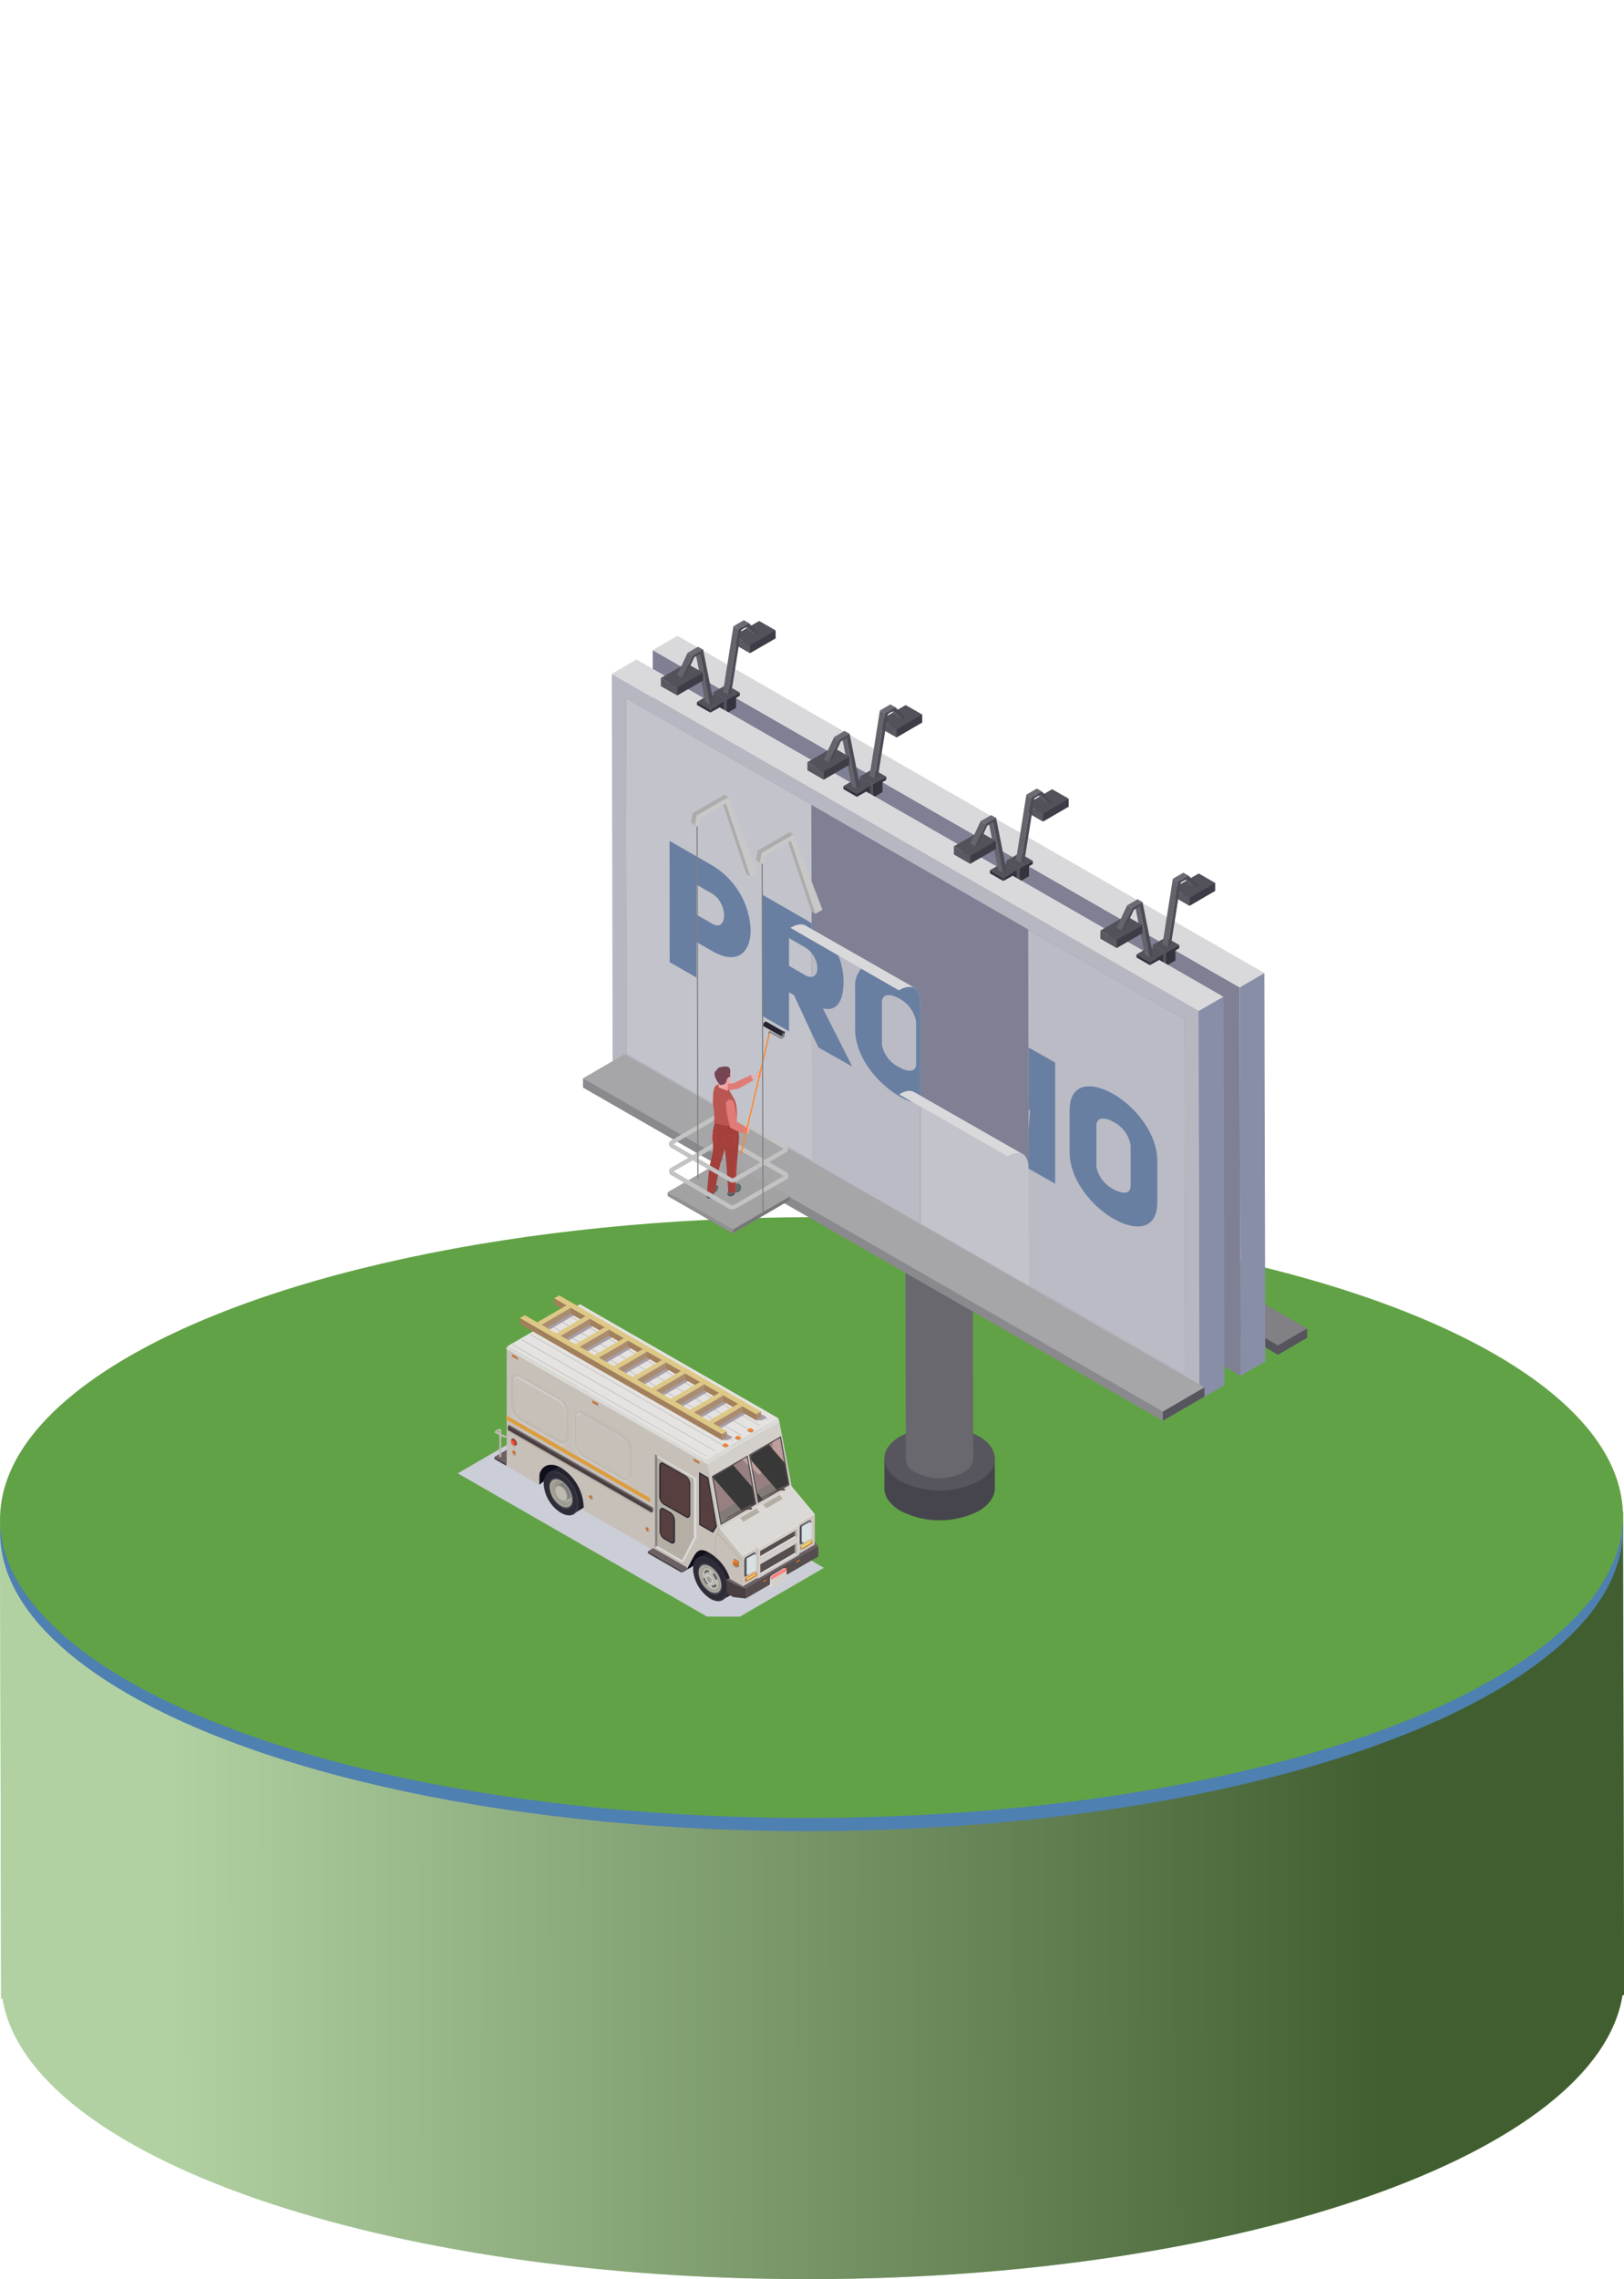 <svg xmlns="http://www.w3.org/2000/svg" xmlns:xlink="http://www.w3.org/1999/xlink" viewBox="0 0 144.24 202.35"><defs><style>.cls-1{mask:url(#mask);filter:url(#luminosity-noclip-3);}.cls-103,.cls-104,.cls-106,.cls-113,.cls-114,.cls-2,.cls-4,.cls-45,.cls-57,.cls-7,.cls-84{mix-blend-mode:multiply;}.cls-2{fill:url(#New_Gradient_Swatch_3);}.cls-3{mask:url(#mask-2);filter:url(#luminosity-noclip-4);}.cls-4{fill:url(#New_Gradient_Swatch_3-2);}.cls-5{isolation:isolate;}.cls-6{fill:url(#linear-gradient);}.cls-7{opacity:0.5;fill:url(#New_Gradient_Swatch_copy_13);}.cls-8{fill:#4e80b1;}.cls-109,.cls-8{mix-blend-mode:screen;}.cls-9{fill:url(#linear-gradient-2);}.cls-10{mask:url(#mask-3);}.cls-11{fill:url(#New_Gradient_Swatch_2);}.cls-12{mask:url(#mask-4);}.cls-13{fill:url(#New_Gradient_Swatch_2-2);}.cls-14{fill:#56555e;}.cls-15{fill:#818084;}.cls-16{fill:#46454e;}.cls-17{fill:#57565e;}.cls-18{fill:#69686f;}.cls-19{fill:#808095;}.cls-20{fill:#b7b7c2;}.cls-21{fill:#b4c884;}.cls-22{fill:#c3c3cb;}.cls-23{fill:#687fa2;}.cls-24{fill:#bbbbc5;}.cls-25{fill:#d9d9db;}.cls-26{fill:#888ea8;}.cls-27{fill:#53525b;}.cls-28{fill:#65646c;}.cls-29{fill:#4d4c55;}.cls-30{fill:#3e3d47;}.cls-31{fill:#6c6b73;}.cls-32{fill:#5a5962;}.cls-33{fill:#34333e;}.cls-34{fill:#8a898e;}.cls-35{fill:#a6a5a8;}.cls-36{fill:#77777b;}.cls-37{fill:#a2a2a2;}.cls-38{fill:#c3c3c3;}.cls-39{fill:#e6afaf;}.cls-40{fill:#4f5a5b;}.cls-41{fill:#626b6c;}.cls-42{fill:#a3403b;}.cls-43{fill:#c34040;}.cls-44{fill:#e07b75;}.cls-45{fill:#e6a7a7;}.cls-46{fill:#b95652;}.cls-47{fill:url(#Áåçûìÿííûé_ãðàäèåíò_7);}.cls-48{fill:#754554;}.cls-49{fill:#ff8526;}.cls-50{fill:#25242f;}.cls-51{fill:#393842;}.cls-52{fill:#84848c;}.cls-53{fill:#919191;}.cls-54{fill:gray;}.cls-55{fill:#acacac;}.cls-56{fill:#c8c8c8;}.cls-57{fill:#cbcdd7;}.cls-58{fill:#0f0e1b;}.cls-59{fill:#23222d;}.cls-60{fill:#ccc7c1;}.cls-61{fill:#2d2c37;}.cls-62{fill:#504f58;}.cls-63{fill:#aaafbe;}.cls-64{fill:#8d94aa;}.cls-65{fill:#b7c1cf;}.cls-66{fill:#9da3b5;}.cls-67{fill:#c9cfd7;}.cls-68{fill:#6b6164;}.cls-69{fill:#dbd9d6;}.cls-70{fill:#808085;}.cls-71{fill:#b5aea4;}.cls-72{fill:#75728c;}.cls-73{fill:#83807f;}.cls-74{fill:#ff822e;}.cls-75{fill:#ff512e;}.cls-76{fill:#e1d9d4;}.cls-77{fill:#b1aba1;}.cls-78{fill:#c6c0b9;}.cls-79{fill:#9d9284;}.cls-80{fill:#393843;}.cls-81{fill:#acaaa3;}.cls-82{fill:#989486;}.cls-83{fill:#9f9c91;}.cls-85{fill:#858080;}.cls-86{fill:#bdbab1;}.cls-87{fill:#b2aea4;}.cls-88{fill:#c5c5c3;}.cls-89{fill:#493f41;}.cls-90{fill:#554d4e;}.cls-91{fill:#573f3f;}.cls-92{fill:#c86f2e;}.cls-93{fill:#c03b2e;}.cls-94{fill:#8589a7;}.cls-95{fill:#d3cfcb;}.cls-96{fill:#e2e0dd;}.cls-97{fill:#988080;}.cls-98{fill:#be9e9a;}.cls-99{fill:#e4e3e2;}.cls-100{fill:#c87427;}.cls-101{fill:#5c5b64;}.cls-102{fill:#b7b6c7;}.cls-103{fill:#d6e2e1;}.cls-104{fill:#ddd473;}.cls-105{fill:#817a77;}.cls-106{fill:#dad9d8;}.cls-107{fill:#b3b2c5;}.cls-108{fill:#5c504e;}.cls-109{fill:#383838;}.cls-110{fill:#d1cdc9;}.cls-111{fill:#c1bbb4;}.cls-112{fill:#dd9d3d;}.cls-113{fill:#ff8080;}.cls-114{fill:#a79da7;}.cls-115{fill:#a2805c;}.cls-116{fill:#aa8d70;}.cls-117{fill:#dec886;}.cls-118{filter:url(#luminosity-noclip-2);}.cls-119{filter:url(#luminosity-noclip);}</style><filter id="luminosity-noclip" x="3.16" y="-3520.32" width="137.82" height="32766" filterUnits="userSpaceOnUse" color-interpolation-filters="sRGB"><feFlood flood-color="#fff" result="bg"/><feBlend in="SourceGraphic" in2="bg"/></filter><mask id="mask" x="3.16" y="-3520.32" width="137.82" height="32766" maskUnits="userSpaceOnUse"><g class="cls-119"/></mask><linearGradient id="New_Gradient_Swatch_3" x1="-56.82" y1="58.14" x2="45.82" y2="124.25" gradientTransform="translate(17.54 4.89)" gradientUnits="userSpaceOnUse"><stop offset="0" stop-color="#fff"/><stop offset="1"/></linearGradient><filter id="luminosity-noclip-2" x="12.64" y="-3520.32" width="118.56" height="32766" filterUnits="userSpaceOnUse" color-interpolation-filters="sRGB"><feFlood flood-color="#fff" result="bg"/><feBlend in="SourceGraphic" in2="bg"/></filter><mask id="mask-2" x="12.64" y="-3520.32" width="118.56" height="32766" maskUnits="userSpaceOnUse"><g class="cls-118"/></mask><linearGradient id="New_Gradient_Swatch_3-2" x1="54.53" y1="202.44" x2="54.53" y2="-2.62" gradientTransform="translate(17.25 5.01) rotate(-0.13)" xlink:href="#New_Gradient_Swatch_3"/><linearGradient id="linear-gradient" x1="-17.54" y1="163.49" x2="126.6" y2="163.49" gradientTransform="translate(17.25 5.01) rotate(-0.13)" gradientUnits="userSpaceOnUse"><stop offset="0" stop-color="#62a246"/><stop offset="1" stop-color="#62a246"/></linearGradient><linearGradient id="New_Gradient_Swatch_copy_13" x1="106.24" y1="163.49" x2="-2.07" y2="163.49" gradientTransform="translate(17.25 5.01) rotate(-0.13)" gradientUnits="userSpaceOnUse"><stop offset="0" stop-color="#1f191a"/><stop offset="1" stop-color="#fff"/></linearGradient><linearGradient id="linear-gradient-2" x1="125.38" y1="129.86" x2="-16.38" y2="129.86" gradientTransform="translate(17.54 4.89)" xlink:href="#linear-gradient"/><filter id="luminosity-noclip-3" x="3.16" y="109.25" width="137.82" height="51" filterUnits="userSpaceOnUse" color-interpolation-filters="sRGB"><feFlood flood-color="#fff" result="bg"/><feBlend in="SourceGraphic" in2="bg"/></filter><mask id="mask-3" x="3.16" y="109.25" width="137.82" height="51" maskUnits="userSpaceOnUse"><g class="cls-1"><ellipse class="cls-2" cx="72.07" cy="134.74" rx="68.91" ry="25.5" transform="translate(-0.3 0.16) rotate(-0.13)"/></g></mask><linearGradient id="New_Gradient_Swatch_2" x1="-56.82" y1="58.14" x2="45.82" y2="124.25" gradientTransform="translate(17.54 4.89)" gradientUnits="userSpaceOnUse"><stop offset="0" stop-color="#fff"/><stop offset="1" stop-color="#fff"/></linearGradient><filter id="luminosity-noclip-4" x="12.64" y="0" width="118.56" height="156.63" filterUnits="userSpaceOnUse" color-interpolation-filters="sRGB"><feFlood flood-color="#fff" result="bg"/><feBlend in="SourceGraphic" in2="bg"/></filter><mask id="mask-4" x="12.64" y="0" width="118.56" height="156.63" maskUnits="userSpaceOnUse"><g class="cls-3"><path class="cls-4" d="M12.64.27l.3,134.61C13,147,39.46,156.7,72.12,156.62s59.11-9.92,59.08-22L130.9,0Z"/></g></mask><linearGradient id="New_Gradient_Swatch_2-2" x1="54.53" y1="202.44" x2="54.53" y2="-2.62" gradientTransform="translate(17.25 5.01) rotate(-0.13)" xlink:href="#New_Gradient_Swatch_2"/><linearGradient id="Áåçûìÿííûé_ãðàäèåíò_7" x1="2367.9" y1="45.67" x2="2369.01" y2="45.67" gradientTransform="translate(-2301.03 -31.75) rotate(1.99)" gradientUnits="userSpaceOnUse"><stop offset="0.12" stop-color="#e6afaf"/><stop offset="0.97" stop-color="#ff959f"/></linearGradient></defs><title>blog-2</title><g class="cls-5"><g id="Layer_2" data-name="Layer 2"><g id="Layer_1-2" data-name="Layer 1"><path class="cls-6" d="M0,134.56l.1,42.89H.23c2.28,14,33.65,25,72,24.9s69.66-11.24,71.88-25.22h.14l-.1-42.9Z"/><path class="cls-7" d="M0,134.56l.1,42.89H.23c2.28,14,33.65,25,72,24.9s69.66-11.24,71.88-25.22h.14l-.1-42.9Z"/><ellipse class="cls-8" cx="72.07" cy="135.91" rx="72.07" ry="26.67" transform="translate(-0.3 0.16) rotate(-0.13)"/><ellipse class="cls-9" cx="72.07" cy="134.74" rx="72.07" ry="26.67" transform="translate(-0.3 0.16) rotate(-0.13)"/><g class="cls-10"><ellipse class="cls-11" cx="72.07" cy="134.74" rx="68.91" ry="25.5" transform="translate(-0.3 0.16) rotate(-0.13)"/></g><g class="cls-12"><path class="cls-13" d="M12.64.27l.3,134.61C13,147,39.46,156.7,72.12,156.62s59.11-9.92,59.08-22L130.9,0Z"/></g><polygon class="cls-14" points="113.51 120.28 62.01 90.69 64.6 89.19 116.1 117.95 116.1 118.77 113.51 120.28"/><polygon class="cls-15" points="113.5 119.45 62 89.87 64.59 88.37 116.1 117.95 113.5 119.45"/><path class="cls-16" d="M86.94,134.15a7.65,7.65,0,0,1-6.94,0c-1.93-1.1-1.94-2.9,0-4a7.68,7.68,0,0,1,6.94,0C88.83,131.25,88.84,133,86.94,134.15Z"/><rect class="cls-16" x="78.54" y="129.51" width="9.81" height="2.64" transform="translate(-0.29 0.19) rotate(-0.13)"/><path class="cls-17" d="M86.93,131.51a7.68,7.68,0,0,1-6.94,0c-1.92-1.11-1.94-2.9,0-4a7.65,7.65,0,0,1,6.94,0C88.83,128.61,88.84,130.41,86.93,131.51Z"/><path class="cls-18" d="M85.57,130.73a4.67,4.67,0,0,1-4.23,0,1.29,1.29,0,0,1,0-2.45,4.64,4.64,0,0,1,4.23,0C86.73,129,86.74,130.06,85.57,130.73Z"/><rect class="cls-18" x="80.43" y="107.6" width="5.99" height="21.92" transform="translate(-0.27 0.19) rotate(-0.13)"/><path class="cls-18" d="M85.52,108.82a4.67,4.67,0,0,1-4.23,0,1.29,1.29,0,0,1,0-2.44,4.69,4.69,0,0,1,4.24,0A1.29,1.29,0,0,1,85.52,108.82Z"/><polygon class="cls-19" points="110.18 122.15 58.05 92.21 57.97 57.72 110.11 87.67 110.18 122.15"/><polygon class="cls-20" points="106.55 124.26 54.41 94.32 54.34 59.83 106.47 89.77 106.55 124.26"/><polygon class="cls-19" points="55.66 93.59 55.59 62 105.22 90.5 105.29 122.09 55.66 93.59"/><path class="cls-21" d="M81.26,87.73l-1.42.16-.93-.2A28.3,28.3,0,0,1,76,86.86c-2-.7-3.92-1.75-3.93-3.16a2.17,2.17,0,0,0,0-.26,1,1,0,0,0,0-.18L81,87.6l.25.12Z"/><polygon class="cls-22" points="72.06 71.45 72.14 103.05 55.66 93.58 55.59 62 72.06 71.45"/><path class="cls-23" d="M59.47,74.66l3.76,2.16a7,7,0,0,1,3.44,5.77c0,1.92-1.15,3.16-3.41,1.85l-1.4-.8v3.15l-2.38-1.36ZM63.24,82c1.43.84,1.42-1.85,0-2.66l-1.38-.8v2.67Z"/><path class="cls-24" d="M81.74,89.24v9l0,10.36h0l-9.63-5.53,0-11.29V83.44l1.61.93.72.41L76.49,86l3.35,1.93A1.68,1.68,0,0,1,81,87.6l.1,0,.15.09h0C81.53,87.93,81.73,88.38,81.74,89.24Z"/><path class="cls-23" d="M81.26,87.73h0l-.15-.09-.1,0a1.68,1.68,0,0,0-1.16.29L76.49,86a2.33,2.33,0,0,0-.54,1.7v3.68c0,2.47,2,4.82,3.91,5.94a4.81,4.81,0,0,0,1.88.67V89.24C81.73,88.38,81.53,87.93,81.26,87.73Zm.11,6.72c0,.78-.75.74-1.51.3a2.78,2.78,0,0,1-1.53-2V89c0-.79.74-.79,1.49-.37a2.86,2.86,0,0,1,1.55,2.11Z"/><path class="cls-23" d="M73.09,89.54c1.14.25,1.84-.47,1.83-2.46a6.09,6.09,0,0,0-.49-2.3l-.72-.41-1.61-.93v1.2c.66.83.66,2,0,2.09h0a1.06,1.06,0,0,1-.62-.17l-1.4-.81V83.29l1.39.8a2.37,2.37,0,0,1,.63.54V82q-.33-.23-.66-.42l-3.76-2.16,0,10.77,2.4,1.38V88.1l.43.24,1.59,3.42h0L72.7,93l3,1.7Z"/><path class="cls-25" d="M90.74,102.41l-.1,0a1.72,1.72,0,0,0-1.15.29l-6.13-3.52-1.62-.93-1.88-1.08s.76-.53,1.32-.22l0,0Z"/><path class="cls-22" d="M91.38,104c0-.85-.2-1.3-.47-1.51h0l-.15-.09-.1,0a1.72,1.72,0,0,0-1.15.29l-6.13-3.52-1.62-.93c0,.05,0,1,0,1.81v8.56l9.63,5.53V104Z"/><polygon class="cls-25" points="110.11 87.67 57.97 57.72 60.17 56.45 112.3 86.39 110.11 87.67"/><polygon class="cls-25" points="106.47 89.77 54.34 59.83 56.53 58.55 108.67 88.5 106.47 89.77"/><polygon class="cls-26" points="108.67 88.5 108.75 122.99 106.55 124.26 106.47 89.77 108.67 88.5"/><polygon class="cls-26" points="112.3 86.39 112.38 120.88 110.18 122.15 110.11 87.67 112.3 86.39"/><polygon class="cls-27" points="63.09 63 61.9 62.32 63.08 61.63 64.27 62.31 63.09 63"/><polygon class="cls-28" points="62.14 57.86 61.7 57.6 62.64 62.32 63.08 62.58 62.14 57.86"/><polygon class="cls-29" points="63.39 62.4 63.08 62.58 62.14 57.86 62.45 57.68 63.39 62.4"/><polygon class="cls-30" points="58.7 60.91 62.43 59.72 62.43 60.43 60.16 61.74 58.7 60.91"/><polygon class="cls-27" points="58.69 60.2 60.97 58.88 62.43 59.72 60.16 61.04 58.69 60.2"/><polygon class="cls-31" points="61.51 58.22 61.07 57.96 62 57.42 62.45 57.68 61.51 58.22"/><polygon class="cls-29" points="61.51 58.22 61.49 58.46 62.42 57.92 62.45 57.68 61.51 58.22"/><polygon class="cls-28" points="60.59 60.2 60.14 59.94 61.07 57.96 61.51 58.22 60.59 60.2"/><polygon class="cls-29" points="60.89 60.02 60.59 60.2 61.51 58.22 61.82 58.04 60.89 60.02"/><polygon class="cls-32" points="58.69 60.2 58.7 60.91 60.16 61.74 60.16 61.04 58.69 60.2"/><polygon class="cls-27" points="76.1 70.47 74.91 69.79 76.09 69.11 77.28 69.79 76.1 70.47"/><polygon class="cls-28" points="75.15 65.33 74.71 65.08 75.65 69.8 76.1 70.05 75.15 65.33"/><polygon class="cls-29" points="76.4 69.87 76.1 70.05 75.15 65.33 75.46 65.15 76.4 69.87"/><polygon class="cls-30" points="71.71 68.38 75.44 67.19 75.44 67.9 73.17 69.22 71.71 68.38"/><polygon class="cls-27" points="71.71 67.67 73.98 66.35 75.44 67.19 73.17 68.51 71.71 67.67"/><polygon class="cls-31" points="74.53 65.69 74.08 65.44 75.01 64.89 75.46 65.15 74.53 65.69"/><polygon class="cls-29" points="74.53 65.69 74.5 65.93 75.44 65.39 75.46 65.15 74.53 65.69"/><polygon class="cls-28" points="73.6 67.67 73.16 67.42 74.08 65.44 74.53 65.69 73.6 67.67"/><polygon class="cls-29" points="73.9 67.49 73.6 67.67 74.53 65.69 74.83 65.51 73.9 67.49"/><polygon class="cls-32" points="71.71 67.67 71.71 68.38 73.17 69.22 73.17 68.51 71.71 67.67"/><polygon class="cls-27" points="89.11 77.95 87.92 77.26 89.1 76.58 90.29 77.26 89.11 77.95"/><polygon class="cls-28" points="88.17 72.81 87.72 72.55 88.66 77.27 89.11 77.52 88.17 72.81"/><polygon class="cls-29" points="89.41 77.34 89.11 77.52 88.17 72.81 88.47 72.62 89.41 77.34"/><polygon class="cls-30" points="84.72 75.85 88.45 74.67 88.45 75.38 86.18 76.69 84.72 75.85"/><polygon class="cls-27" points="84.72 75.14 86.99 73.83 88.45 74.67 86.18 75.98 84.72 75.14"/><polygon class="cls-31" points="87.54 73.16 87.09 72.91 88.03 72.37 88.47 72.62 87.54 73.16"/><polygon class="cls-29" points="87.54 73.16 87.52 73.41 88.45 72.86 88.47 72.62 87.54 73.16"/><polygon class="cls-28" points="86.61 75.15 86.17 74.89 87.09 72.91 87.54 73.16 86.61 75.15"/><polygon class="cls-29" points="86.92 74.97 86.61 75.15 87.54 73.16 87.84 72.98 86.92 74.97"/><polygon class="cls-32" points="84.72 75.14 84.72 75.85 86.18 76.69 86.18 75.98 84.72 75.14"/><polygon class="cls-27" points="102.13 85.42 100.94 84.74 102.11 84.05 103.31 84.74 102.13 85.42"/><polygon class="cls-28" points="101.18 80.28 100.73 80.02 101.68 84.74 102.12 85 101.18 80.28"/><polygon class="cls-29" points="102.42 84.82 102.12 85 101.18 80.28 101.48 80.1 102.42 84.82"/><polygon class="cls-30" points="97.73 83.33 101.46 82.14 101.47 82.85 99.19 84.17 97.73 83.33"/><polygon class="cls-27" points="97.73 82.62 100 81.3 101.46 82.14 99.19 83.46 97.73 82.62"/><polygon class="cls-31" points="100.55 80.64 100.11 80.38 101.04 79.84 101.48 80.1 100.55 80.64"/><polygon class="cls-29" points="100.55 80.64 100.53 80.88 101.46 80.34 101.48 80.1 100.55 80.64"/><polygon class="cls-28" points="99.62 82.62 99.18 82.36 100.11 80.38 100.55 80.64 99.62 82.62"/><polygon class="cls-29" points="99.93 82.44 99.62 82.62 100.55 80.64 100.86 80.46 99.93 82.44"/><polygon class="cls-32" points="97.73 82.62 97.73 83.33 99.19 84.17 99.19 83.46 97.73 82.62"/><polygon class="cls-27" points="103.55 83.22 104.74 83.9 103.56 84.59 102.37 83.9 103.55 83.22"/><polygon class="cls-30" points="104.2 79.58 107.93 78.39 107.93 79.1 105.66 80.42 104.2 79.58"/><polygon class="cls-27" points="107.93 78.39 105.66 79.7 104.2 78.86 106.47 77.55 107.93 78.39"/><polygon class="cls-32" points="104.2 78.86 104.2 79.58 105.66 80.42 105.66 79.7 104.2 78.86"/><polygon class="cls-28" points="104.17 78.02 104.62 78.28 103.7 84.08 103.25 83.82 104.17 78.02"/><polygon class="cls-28" points="105.73 78.56 106.18 78.82 105.24 77.92 104.8 77.66 105.73 78.56"/><polygon class="cls-29" points="104.62 78.28 104.59 78.52 105.53 77.98 105.55 77.74 104.62 78.28"/><polygon class="cls-31" points="105.1 77.48 105.55 77.74 104.62 78.28 104.17 78.02 105.1 77.48"/><polygon class="cls-29" points="104 83.9 103.7 84.08 104.62 78.28 104.92 78.1 104 83.9"/><polygon class="cls-29" points="106.48 78.64 106.18 78.82 105.24 77.92 105.55 77.74 106.48 78.64"/><polygon class="cls-27" points="90.54 75.75 91.73 76.43 90.55 77.11 89.36 76.43 90.54 75.75"/><polygon class="cls-30" points="91.19 72.1 94.92 70.91 94.92 71.62 92.65 72.94 91.19 72.1"/><polygon class="cls-27" points="94.92 70.91 92.65 72.23 91.18 71.39 93.45 70.07 94.92 70.91"/><polygon class="cls-32" points="91.18 71.39 91.19 72.1 92.65 72.94 92.65 72.23 91.18 71.39"/><polygon class="cls-28" points="91.16 70.55 91.6 70.81 90.69 76.61 90.24 76.35 91.16 70.55"/><polygon class="cls-28" points="92.72 71.09 93.16 71.35 92.23 70.44 91.79 70.19 92.72 71.09"/><polygon class="cls-29" points="91.6 70.81 91.58 71.05 92.51 70.51 92.53 70.27 91.6 70.81"/><polygon class="cls-31" points="92.09 70.01 92.53 70.27 91.6 70.81 91.16 70.55 92.09 70.01"/><polygon class="cls-29" points="90.99 76.42 90.69 76.61 91.6 70.81 91.91 70.62 90.99 76.42"/><polygon class="cls-29" points="93.47 71.17 93.16 71.35 92.23 70.44 92.53 70.27 93.47 71.17"/><polygon class="cls-27" points="77.53 68.27 78.72 68.96 77.54 69.64 76.35 68.96 77.53 68.27"/><polygon class="cls-30" points="78.17 64.63 81.91 63.44 81.91 64.15 79.64 65.47 78.17 64.63"/><polygon class="cls-27" points="81.91 63.44 79.63 64.76 78.17 63.92 80.44 62.6 81.91 63.44"/><polygon class="cls-32" points="78.17 63.92 78.17 64.63 79.64 65.47 79.63 64.76 78.17 63.92"/><polygon class="cls-28" points="78.15 63.08 78.59 63.33 77.67 69.13 77.23 68.88 78.15 63.08"/><polygon class="cls-28" points="79.71 63.62 80.15 63.87 79.22 62.97 78.77 62.72 79.71 63.62"/><polygon class="cls-29" points="78.59 63.33 78.57 63.57 79.5 63.03 79.52 62.79 78.59 63.33"/><polygon class="cls-31" points="79.08 62.54 79.52 62.79 78.59 63.33 78.15 63.08 79.08 62.54"/><polygon class="cls-29" points="77.98 68.95 77.67 69.13 78.59 63.33 78.9 63.15 77.98 68.95"/><polygon class="cls-29" points="80.46 63.69 80.15 63.87 79.22 62.97 79.52 62.79 80.46 63.69"/><polygon class="cls-27" points="64.51 60.8 65.7 61.48 64.53 62.17 63.33 61.48 64.51 60.8"/><polygon class="cls-30" points="65.16 57.15 68.89 55.97 68.89 56.68 66.62 57.99 65.16 57.15"/><polygon class="cls-27" points="68.89 55.97 66.62 57.28 65.16 56.44 67.43 55.13 68.89 55.97"/><polygon class="cls-32" points="65.16 56.44 65.16 57.15 66.62 57.99 66.62 57.28 65.16 56.44"/><polygon class="cls-28" points="65.14 55.6 65.58 55.86 64.66 61.66 64.22 61.4 65.14 55.6"/><polygon class="cls-28" points="66.7 56.14 67.14 56.4 66.21 55.5 65.76 55.24 66.7 56.14"/><polygon class="cls-29" points="65.58 55.86 65.56 56.1 66.49 55.56 66.51 55.32 65.58 55.86"/><polygon class="cls-31" points="66.07 55.06 66.51 55.32 65.58 55.86 65.14 55.6 66.07 55.06"/><polygon class="cls-29" points="64.96 61.48 64.66 61.66 65.58 55.86 65.88 55.68 64.96 61.48"/><polygon class="cls-29" points="67.44 56.22 67.14 56.4 66.21 55.5 66.51 55.32 67.44 56.22"/><polygon class="cls-33" points="76.1 70.47 74.91 69.79 74.91 70.06 76.1 70.75 76.1 70.47"/><polygon class="cls-27" points="77.54 69.64 77.54 70.62 76.35 69.93 76.35 68.96 77.54 69.64"/><polygon class="cls-33" points="78.72 68.96 78.72 69.24 78.38 69.44 78.38 70.32 77.71 70.72 77.54 70.62 77.54 69.64 78.72 68.96"/><polygon class="cls-33" points="77.28 69.79 77.28 70.47 76.94 70.28 76.1 70.75 76.1 70.47 77.28 69.79"/><polygon class="cls-33" points="63.09 63 61.9 62.32 61.9 62.59 63.09 63.27 63.09 63"/><polygon class="cls-27" points="64.53 62.17 64.53 63.14 63.34 62.46 63.33 61.48 64.53 62.17"/><polygon class="cls-33" points="65.7 61.48 65.71 61.76 65.37 61.97 65.37 62.85 64.7 63.24 64.53 63.14 64.53 62.17 65.7 61.48"/><polygon class="cls-33" points="64.27 62.31 64.27 63 63.93 62.8 63.09 63.27 63.09 63 64.27 62.31"/><polygon class="cls-33" points="89.11 77.95 87.92 77.26 87.92 77.54 89.11 78.22 89.11 77.95"/><polygon class="cls-27" points="90.55 77.11 90.55 78.09 89.36 77.41 89.36 76.43 90.55 77.11"/><polygon class="cls-33" points="91.73 76.43 91.73 76.71 91.39 76.92 91.39 77.79 90.72 78.19 90.55 78.09 90.55 77.11 91.73 76.43"/><polygon class="cls-33" points="90.29 77.26 90.3 77.94 89.95 77.75 89.11 78.22 89.11 77.95 90.29 77.26"/><polygon class="cls-33" points="102.13 85.42 100.94 84.74 100.94 85.01 102.13 85.69 102.13 85.42"/><polygon class="cls-27" points="103.56 84.59 103.56 85.56 102.37 84.88 102.37 83.9 103.56 84.59"/><polygon class="cls-33" points="104.74 83.9 104.74 84.18 104.4 84.39 104.4 85.27 103.73 85.66 103.56 85.56 103.56 84.59 104.74 83.9"/><polygon class="cls-33" points="103.31 84.74 103.31 85.42 102.97 85.22 102.13 85.69 102.13 85.42 103.31 84.74"/><polygon class="cls-24" points="105.22 90.5 105.29 122.09 91.39 114.11 91.32 82.52 105.22 90.5"/><path class="cls-23" d="M91.35,93v5.64l.06-.13.07.06-.13,1.93v3.25l0,0,2.37,1.35,0-10.76Z"/><path class="cls-23" d="M95,98.59c0-2.47,1.93-2.58,3.88-1.46s3.9,3.48,3.91,5.94v3.68c0,2.46-1.93,2.58-3.88,1.46S95,104.74,95,102.27Zm2.38,5a2.84,2.84,0,0,0,1.53,2c.76.43,1.51.47,1.51-.31V101.7a2.82,2.82,0,0,0-1.55-2.1c-.75-.43-1.49-.43-1.49.36Z"/><path class="cls-25" d="M81.1,87.63l-.1,0a1.68,1.68,0,0,0-1.16.29l-6.13-3.52-1.62-.93-1.88-1.09s.77-.52,1.33-.21l0,0Z"/><polygon class="cls-34" points="103.28 126.14 51.78 96.56 51.78 95.74 106.97 123.17 106.98 124 103.28 126.14"/><polygon class="cls-14" points="103.28 125.32 103.28 126.14 106.98 124 106.97 123.17 103.28 125.32"/><polygon class="cls-35" points="103.28 125.32 51.78 95.74 55.47 93.59 106.97 123.17 103.28 125.32"/><polygon class="cls-36" points="65.08 109.5 59.3 106.18 70.15 106.23 70.15 106.56 65.08 109.5"/><polygon class="cls-37" points="65.08 109.17 59.3 105.85 64.37 102.91 70.15 106.23 65.08 109.17"/><path class="cls-38" d="M67.63,106l2.21-1.28a.37.37,0,0,0,.19-.33.39.39,0,0,0-.19-.32l-5.17-3a.62.62,0,0,0-.59,0l-2.2,1.28.2.34,2.2-1.28a.21.21,0,0,1,.19,0l5.14,3-2.17,1.27Z"/><path class="cls-38" d="M67.42,103.7l2.41-1.4A.37.37,0,0,0,70,102a.35.35,0,0,0-.19-.32l-5.17-3a.57.57,0,0,0-.59,0l-2.38,1.38.19.34L64.27,99a.18.18,0,0,1,.2,0l5.14,3-2.38,1.38Z"/><path class="cls-39" d="M66.05,100s.06-.1.07-.1.08,0,.11,0,0,.08.06.09.19,0,.22.07.09,0,.08.09,0,.07,0,.1,0,.08,0,.1-.06,0-.06.07,0,0,0,.09,0,.08,0,.09a.17.17,0,0,1-.13,0c-.06,0-.09,0-.12,0a.52.52,0,0,1-.08-.11A4.09,4.09,0,0,1,66.05,100Z"/><path class="cls-40" d="M63.74,105.32a.08.08,0,0,1,0,.07.25.25,0,0,1,0,.09.49.49,0,0,1,0,.17.83.83,0,0,1-.18.19s-.09,0-.11.06a.8.8,0,0,0-.08.16.25.25,0,0,0,0,.07.33.33,0,0,1,0,.1.37.37,0,0,1-.13.16.48.48,0,0,1-.29,0c-.08,0-.17-.06-.17-.09a1.19,1.19,0,0,1,0-.19Z"/><path class="cls-41" d="M62.81,105.7a.93.93,0,0,0,0,.25.45.45,0,0,0,0,.2s.11.09.22.1.22,0,.3-.1.07-.23.15-.3.21-.14.25-.22a.72.72,0,0,0,.08-.25.15.15,0,0,0-.06-.13.51.51,0,0,0-.26,0A6.59,6.59,0,0,0,62.81,105.7Z"/><path class="cls-42" d="M63.67,99.51c-.11,0-.16.07-.18.15a8,8,0,0,0-.18.8,4.25,4.25,0,0,0,0,.89,5.5,5.5,0,0,1,0,.88,10.33,10.33,0,0,1-.25,1.15c-.08.29-.25,2.21-.26,2.44.17.29.66.11.69,0s.42-2.28.47-2.44.54-1.76.57-1.92a7.14,7.14,0,0,0,0-1.85C64.34,99.48,63.67,99.51,63.67,99.51Z"/><path class="cls-43" d="M63.31,105.94c0-.18.26-1.48.38-2a11.42,11.42,0,0,1,.4-1.25l0-.11a3.7,3.7,0,0,0,.22-1.07h0a4,4,0,0,1-.22,1.06l0,.11a10.77,10.77,0,0,0-.4,1.25c-.13.53-.39,1.84-.39,2Z"/><path class="cls-40" d="M64.67,105.84s0,0-.06.09a.85.85,0,0,0,0,.16s.13.1.21.12a.34.34,0,0,0,.32-.08c.11-.09.13-.12.13-.14v-.06a.48.48,0,0,1,.12-.08.42.42,0,0,1,.12,0,.64.64,0,0,0,.24-.18.34.34,0,0,0,.06-.16v-.14a.3.3,0,0,0-.07-.15S64.67,105.84,64.67,105.84Z"/><path class="cls-41" d="M64.74,105.59a.77.77,0,0,0-.11.31c0,.06.1.15.28.16s.33-.16.39-.2a2.76,2.76,0,0,0,.41-.26.32.32,0,0,0,.1-.26.3.3,0,0,0-.13-.21.22.22,0,0,0-.17-.07l-.25.11A3,3,0,0,0,64.74,105.59Z"/><path class="cls-42" d="M64,99.76a3.65,3.65,0,0,0-.16,1c0,.45.08.55.23.66l.26.18s.16,1.46.18,1.72.16,2.33.18,2.45.15.18.31.16a.34.34,0,0,0,.31-.27c0-.12.12-2.11.16-2.62s.17-1.72.17-2a7,7,0,0,0-.12-1.12c0-.19-.28-.22-.28-.22Z"/><path class="cls-43" d="M64.75,101.8a2.56,2.56,0,0,1-.46-.33s-.11-.58-.12-.7v0h0a3,3,0,0,0,1,0h.09a7,7,0,0,1-.09.83,1,1,0,0,1-.46.18Zm.48-1a2.6,2.6,0,0,1-1,0,4.91,4.91,0,0,0,.12.67,2.65,2.65,0,0,0,.44.33h0a.93.93,0,0,0,.44-.18s.08-.7.09-.79Z"/><path class="cls-43" d="M63.39,101.46s0,0-.12-.16h0s0-.24,0-.39.05-.52.05-.53v-.05l0,.05s0,.09.22.13h0c0,.08.1.78.09.83s-.25.12-.27.12Zm0-1c0,.1,0,.37-.05.49s0,.36,0,.39l.1.15s.24-.08.24-.11-.06-.69-.08-.8A.3.3,0,0,1,63.34,100.41Z"/><path class="cls-43" d="M65.26,105.85s0-.74,0-.95,0-.36,0-.67,0-.92,0-1.09,0-.22.05-.39a13.61,13.61,0,0,0,.16-1.51,3.25,3.25,0,0,0-.15-1.18h0a3.14,3.14,0,0,1,.15,1.18,13.13,13.13,0,0,1-.15,1.5,2.83,2.83,0,0,0,0,.4c0,.17,0,.66,0,1.09s0,.57,0,.66,0,1,0,1Z"/><path class="cls-44" d="M66.91,95.91s0-.12,0-.2-.14-.27-.18-.26-1.4.61-1.48.68-.13.23,0,.41.24.16.35.11Z"/><path class="cls-44" d="M65.43,96.22c-.1-.14-.37,0-.92,0-.16,0-.74-.06-.9.11s-.19.27-.17.33,0,.25.72.22a6.26,6.26,0,0,0,1.4-.26Z"/><path class="cls-39" d="M66.74,95.46a.47.47,0,0,0,0,.21.46.46,0,0,0,.1.17h0l.21-.15h.08a1.37,1.37,0,0,0,.3,0l.14,0,.06-.07a0,0,0,0,0,0,0s0,0,0,0a.25.25,0,0,0,0-.08h0s0,0,0,0a.13.13,0,0,0,0-.09h0a.07.07,0,0,0,0,0s0-.06,0-.08a.22.22,0,0,0-.11,0h-.09l0,0a1.09,1.09,0,0,0-.26,0,2,2,0,0,0-.28.23l0,0Z"/><path class="cls-45" d="M67.65,95.09s.06,0,0,.06a.16.16,0,0,1-.11,0s-.1-.06-.11-.06l-.12,0h0l0,0a.27.27,0,0,1,0,.1l-.07.1-.06,0,0,0s0-.06,0-.06l.06,0a.14.14,0,0,0,0,.08s0,.06,0,.07h.15l0,0-.09,0a0,0,0,0,1,0,0s0,0,0,0a.2.2,0,0,1-.08,0s0-.06,0-.07h0a.05.05,0,0,1,0,0s0,0,0,0h.35l0,0,0,0-.19,0h0l.06,0s0,0,0-.06,0,0,0,0Z"/><path class="cls-39" d="M67.7,95.5s0,0,0,0l-.15,0-.11,0h.12l.15,0h0Z"/><path class="cls-39" d="M67.74,95.39s0,0,0,0l-.24,0h0l.23,0h.06Z"/><path class="cls-44" d="M66.39,100.36a.29.29,0,0,1-.23.29,5,5,0,0,1-1.29-.53c-.14-.12.21-.78.57-.52a5.42,5.42,0,0,0,.77.46A.33.33,0,0,1,66.39,100.36Z"/><path class="cls-46" d="M65.34,99.83a3.57,3.57,0,0,0,.1-1.22,3.23,3.23,0,0,0-.15-.88,7.47,7.47,0,0,0-.37-.65,2.34,2.34,0,0,0-.25-.39,4,4,0,0,0-.72-.36.53.53,0,0,0-.49.24,1.92,1.92,0,0,0-.12.77,3.85,3.85,0,0,0,0,.81,5.36,5.36,0,0,1,.1,1.08,1.79,1.79,0,0,0,0,.4c0,.06.38.19.71.26S65.21,100,65.34,99.83Z"/><path class="cls-47" d="M63.83,96.09a.91.91,0,0,1,0,.39c0,.11.28.17.41.21s.4.2.41.13a3.66,3.66,0,0,1,0-.47c0-.11,0-.16.07-.16s.16-.06.18-.15,0-.49-.43-.4A1,1,0,0,0,63.83,96.09Z"/><path class="cls-39" d="M64.74,94.94a.9.9,0,0,1,.17.36s0,.2,0,.26a1.53,1.53,0,0,1,0,.32.38.38,0,0,1,0,.19.23.23,0,0,1-.14.07s-.1-.1-.11-.18a3.13,3.13,0,0,0,0-.43c0-.08-.17-.36-.11-.42Z"/><path class="cls-39" d="M64.82,95.76s0-.06-.07-.05a.25.25,0,0,0,0,.15c0,.1,0,.11,0,.14s0,0,.06,0,0-.09,0-.11S64.82,95.78,64.82,95.76Z"/><path class="cls-48" d="M64.41,96.21a.71.71,0,0,1-.42.12c-.08,0-.08-.06-.13-.12a1.46,1.46,0,0,1-.25-.38,1.09,1.09,0,0,1-.15-.5.37.37,0,0,1,.22-.32s0-.24.42-.28a1.1,1.1,0,0,1,.58,0,.33.33,0,0,1,.17.25.94.94,0,0,1,0,.32.46.46,0,0,0,0,.2c0,.07,0,.15,0,.15l0,0s0-.1-.15,0a.43.43,0,0,0-.17.29A.53.53,0,0,1,64.41,96.21Z"/><path class="cls-44" d="M64.83,97.63a.37.37,0,0,0-.36.43,10,10,0,0,0,.37,2c.15.19.41-.13.49-.24a.61.61,0,0,0,.12-.41,11.79,11.79,0,0,0-.26-1.52C65.12,97.72,65,97.61,64.83,97.63Z"/><rect class="cls-49" x="61.46" y="96.96" width="11.27" height="0.11" transform="translate(-42.73 140.04) rotate(-76.73)"/><path class="cls-50" d="M67.79,91a.37.37,0,0,1,.16-.29s.09,0,.12,0h0l1.59.91-.24.4-1.59-.9h0A.12.12,0,0,1,67.79,91Z"/><path class="cls-51" d="M69.37,91.86a.1.1,0,0,0,.17.09.37.37,0,0,0,.17-.28c0-.11-.08-.15-.17-.1A.37.37,0,0,0,69.37,91.86Z"/><path class="cls-52" d="M69.46,92.19a.18.18,0,0,0,.15-.07l.07-.09a.19.19,0,0,0,0-.15.16.16,0,0,0-.09-.12l-.06,0-.06.09.06,0a.07.07,0,0,1,0,.05.06.06,0,0,1,0,.07l-.07.09a.08.08,0,0,1-.1,0l-.9-.5a.12.12,0,0,0-.13,0,.15.15,0,0,0-.09.1l0,.14.1,0,0-.13s0,0,0,0a0,0,0,0,1,0,0l.9.5A.15.15,0,0,0,69.46,92.19Z"/><polygon class="cls-53" points="65.08 109.17 65.08 109.5 59.3 106.18 59.3 105.85 65.08 109.17"/><path class="cls-38" d="M65.07,107.37a.51.51,0,0,0,.29-.08L67.63,106l-.19-.34L65.17,107a.23.23,0,0,1-.2,0l-5.14-3,2.25-1.3-.2-.34-2.28,1.32a.36.36,0,0,0-.18.32.39.39,0,0,0,.18.33l5.17,3A.66.66,0,0,0,65.07,107.37Z"/><path class="cls-38" d="M65.06,105a.64.64,0,0,0,.3-.08l2.06-1.2-.19-.34-2.07,1.2a.23.23,0,0,1-.2,0l-5.14-3,2.06-1.2-.19-.34-2.09,1.22a.35.35,0,0,0-.19.32.37.37,0,0,0,.19.32l5.17,3A.6.6,0,0,0,65.06,105Z"/><rect class="cls-54" x="67.68" y="76.7" width="0.1" height="31.25" transform="translate(-0.21 0.15) rotate(-0.13)"/><rect class="cls-54" x="61.9" y="73.38" width="0.1" height="31.25" transform="translate(-0.2 0.14) rotate(-0.13)"/><polygon class="cls-55" points="67.14 76.31 67.33 76.5 67.69 76.7 67.81 75.78 69.98 74.7 72.07 80.93 72.42 81.13 70.48 74.08 70.13 73.88 67.31 75.51 67.14 76.31"/><polygon class="cls-56" points="67.5 76.52 67.69 76.7 67.86 76.6 67.99 75.97 70.25 74.66 72.42 81.13 73.05 80.77 70.48 74.08 67.66 75.72 67.5 76.52"/><polygon class="cls-55" points="61.36 72.99 61.55 73.18 61.91 73.38 62.03 72.46 64.2 71.38 66.29 77.61 66.65 77.81 64.7 70.76 64.35 70.56 61.53 72.19 61.36 72.99"/><polygon class="cls-56" points="61.72 73.2 61.91 73.38 62.08 73.28 62.21 72.65 64.47 71.34 66.65 77.81 67.27 77.45 64.7 70.76 61.88 72.4 61.72 73.2"/><polygon class="cls-57" points="48.12 126.48 51.04 126.47 73.18 139.2 65.72 143.53 62.8 143.53 40.66 130.81 48.12 126.48"/><polygon class="cls-58" points="47.9 131.82 48.9 131.05 52.46 133.54 61.02 139.36 62.13 138.69 65.1 140.56 63.72 136.76 47.93 128.96 47.9 131.82"/><path class="cls-59" d="M65.57,140.51A3.36,3.36,0,0,0,64,137.88a1.08,1.08,0,0,0-1.08-.11h0l-1,.56v.75l2.17,3,.91-.52.12-.08h0A1.09,1.09,0,0,0,65.57,140.51Z"/><path class="cls-59" d="M52.34,132.91a3.34,3.34,0,0,0-1.54-2.63,1,1,0,0,0-1.13-.08l-1,.55.65,1.06a3.63,3.63,0,0,0,1,1.69l.57.92.84-.49.15-.09h0A1.11,1.11,0,0,0,52.34,132.91Z"/><path class="cls-60" d="M72.36,134.44v2.7l-1.15-.67a4.2,4.2,0,0,0-1.82-2.33c-1.09-.63-1.24.11-1.85,1.2a2.53,2.53,0,0,0-.12.3l-9.18-5.27V130c0-1.25-.89-3.45-2-4.08s-2-.12-2,1.13c0,.13,0,.26,0,.38l-2.93-1.68,0-9.72,17.89,10.28L70.31,132Z"/><path class="cls-61" d="M71,137.34c0,1-.68,1.36-1.52.88A3.37,3.37,0,0,1,68,135.58c0-1,.68-1.36,1.53-.87A3.36,3.36,0,0,1,71,137.34Z"/><path class="cls-61" d="M57.8,129.74c0,1-.68,1.36-1.53.88a4.78,4.78,0,0,1-1.53-3.31c0-1,.68-1.37,1.52-.88A4.75,4.75,0,0,1,57.8,129.74Z"/><path class="cls-62" d="M57.33,129.47c0,.68-.47.95-1.06.61a3.8,3.8,0,0,1-1.07-2.51c0-.67.48-.94,1.06-.6A3.77,3.77,0,0,1,57.33,129.47Z"/><path class="cls-63" d="M57.23,129.42c0,.61-.43.85-1,.55a3.65,3.65,0,0,1-1-2.34c0-.61.43-.86,1-.55A3.6,3.6,0,0,1,57.23,129.42Z"/><path class="cls-64" d="M57.14,129.36c0,.55-.39.77-.87.5a3.44,3.44,0,0,1-.87-2.17c0-.55.39-.77.86-.5A3.5,3.5,0,0,1,57.14,129.36Z"/><path class="cls-65" d="M56.8,128.49c0,.34-.24,1.15-.53,1s-.53-1.25-.53-1.59.23-.47.53-.3A1.15,1.15,0,0,1,56.8,128.49Z"/><path class="cls-62" d="M70.57,137.07c0,.68-.48,1-1.06.61a2.34,2.34,0,0,1-1.07-1.83c0-.67.47-.94,1.06-.61A2.37,2.37,0,0,1,70.57,137.07Z"/><path class="cls-66" d="M70.47,137c0,.61-.43.85-1,.55a2.13,2.13,0,0,1-1-1.66c0-.61.43-.86,1-.55A2.12,2.12,0,0,1,70.47,137Z"/><path class="cls-65" d="M70.24,136.89c0,.47-.33.65-.74.42a1.63,1.63,0,0,1-.74-1.27c0-.47.33-.66.74-.42A1.6,1.6,0,0,1,70.24,136.89Z"/><path class="cls-67" d="M69.91,136.69c0,.26-.18.36-.41.23a.86.86,0,0,1-.4-.69c0-.25.18-.36.4-.23A.9.9,0,0,1,69.91,136.69Z"/><path class="cls-63" d="M69.72,136.59c0,.14-.1.19-.22.12a.47.47,0,0,1-.22-.37c0-.14.1-.2.22-.13A.49.49,0,0,1,69.72,136.59Z"/><polygon class="cls-68" points="72.68 138.19 66.24 141.03 65.16 140.66 64.49 140.27 71.35 136.29 72.41 136.9 72.67 137.29 72.68 138.19"/><polygon class="cls-69" points="69.12 125.92 51.5 115.8 51.35 116.03 69.24 126.31 69.12 125.92"/><polygon class="cls-70" points="64.42 129.83 51.64 122.49 51.64 122.12 64.42 129.46 64.42 129.83"/><polygon class="cls-71" points="64.6 133.65 64.58 124.73 68.26 126.85 68.28 132.78 67.07 135.07 64.6 133.65"/><polygon class="cls-61" points="69.33 127.46 68.5 126.98 68.51 131.67 69.74 132.38 70.08 131.81 69.33 127.46"/><polygon class="cls-72" points="68.62 131.61 68.61 127.17 69.24 127.53 69.96 131.73 69.67 132.22 68.62 131.61"/><polygon class="cls-73" points="67.42 135.38 64.43 133.66 64.43 133.92 67.42 135.64 67.42 135.38"/><polygon class="cls-73" points="51.37 125.49 50.32 124.88 50.32 125.14 51.37 125.75 51.37 125.49"/><polygon class="cls-62" points="72.03 135.42 71.59 135.17 71.59 134.66 72.03 134.91 72.03 135.42"/><polygon class="cls-74" points="71.99 135.35 71.63 135.15 71.63 134.73 71.99 134.94 71.99 135.35"/><path class="cls-62" d="M52.31,123.78c0,.15-.11.21-.24.14a.54.54,0,0,1-.25-.43c0-.15.11-.22.25-.14A.56.56,0,0,1,52.31,123.78Z"/><path class="cls-75" d="M52.26,123.75a.12.12,0,0,1-.19.11.42.42,0,0,1-.2-.34c0-.12.09-.17.2-.11A.44.44,0,0,1,52.26,123.75Z"/><path class="cls-76" d="M52.21,124.67c0,.11-.08.15-.17.1a.4.4,0,0,1-.17-.29c0-.11.08-.15.17-.1A.37.37,0,0,1,52.21,124.67Z"/><path class="cls-74" d="M52.18,124.66c0,.08-.06.12-.14.08a.32.32,0,0,1-.14-.25c0-.09.06-.12.14-.08A.32.32,0,0,1,52.18,124.66Z"/><path class="cls-76" d="M59,129.26c0,.11-.08.15-.17.1a.4.4,0,0,1-.17-.29c0-.1.08-.82.17-.77A3.27,3.27,0,0,1,59,129.26Z"/><path class="cls-74" d="M59,129.25c0,.09-.06.12-.14.08a.3.3,0,0,1-.14-.24c0-.09.06-.13.14-.09A.32.32,0,0,1,59,129.25Z"/><path class="cls-76" d="M64,131.47c0,.1-.07.14-.17.09a.36.36,0,0,1-.16-.29c0-.1.07-.14.16-.09A.34.34,0,0,1,64,131.47Z"/><path class="cls-74" d="M64,131.45c0,.09-.07.13-.15.08a.32.32,0,0,1-.14-.24c0-.09.06-.13.14-.08A.3.3,0,0,1,64,131.45Z"/><polygon class="cls-71" points="52.43 117.06 51.86 116.73 51.85 116.48 52.43 116.81 52.43 117.06"/><polygon class="cls-74" points="52.38 116.99 51.91 116.72 51.91 116.53 52.38 116.8 52.38 116.99"/><polygon class="cls-71" points="59.56 121.16 58.98 120.83 58.98 120.57 59.56 120.9 59.56 121.16"/><polygon class="cls-74" points="59.51 121.08 59.04 120.81 59.03 120.62 59.51 120.89 59.51 121.08"/><polygon class="cls-71" points="68.55 126.32 67.97 125.99 67.97 125.74 68.55 126.07 68.55 126.32"/><polygon class="cls-74" points="68.5 126.25 68.03 125.97 68.02 125.79 68.5 126.06 68.5 126.25"/><path class="cls-71" d="M56.39,123.77a.57.57,0,0,1-.29-.09l-3.6-2.07a1.58,1.58,0,0,1-.67-1.27v-2a.62.62,0,0,1,.24-.57.47.47,0,0,1,.48,0l3.6,2.07a1.62,1.62,0,0,1,.68,1.27v2.06a.64.64,0,0,1-.25.57A.41.41,0,0,1,56.39,123.77Zm-.23-.19a.34.34,0,0,0,.36,0,.51.51,0,0,0,.19-.46v-2.06a1.46,1.46,0,0,0-.61-1.16l-3.61-2.07a.37.37,0,0,0-.36,0,.52.52,0,0,0-.19.47v2a1.45,1.45,0,0,0,.61,1.17Z"/><path class="cls-71" d="M62,127a.57.57,0,0,1-.29-.09l-3.6-2.07a1.58,1.58,0,0,1-.67-1.27v-2a.62.62,0,0,1,.25-.57.49.49,0,0,1,.48,0l3.6,2.07a1.62,1.62,0,0,1,.67,1.27v2.06a.64.64,0,0,1-.25.57A.45.45,0,0,1,62,127Zm-4.12-6a.32.32,0,0,0-.14,0,.52.52,0,0,0-.19.47v2a1.45,1.45,0,0,0,.61,1.17l3.6,2.07a.34.34,0,0,0,.36,0,.51.51,0,0,0,.19-.46v-2.06a1.43,1.43,0,0,0-.61-1.16l-3.6-2.07A.43.43,0,0,0,57.88,121Z"/><path class="cls-61" d="M67.34,131l-2-1.81a.9.9,0,0,1-.38-.72v-2.7c0-.28.17-.4.38-.28l2,1.13a.92.92,0,0,1,.38.73v3.37C67.72,131,67.55,131.12,67.34,131Z"/><path class="cls-72" d="M65.09,128.55v-2.73c0-.2.12-.29.27-.21l2,1.14a.65.65,0,0,1,.27.51v3.41c0,.2-.12.29-.27.21l-2-1.82A.62.62,0,0,1,65.09,128.55Z"/><path class="cls-61" d="M66,133.3l-.61-.35c-.21-.12-.39-1.12-.39-1.4v-1.71c0-.28.17-.41.38-.29l.61.35a.91.91,0,0,1,.38.72V133C66.36,133.29,66.19,133.42,66,133.3Z"/><path class="cls-72" d="M65.09,131.64v-1.76c0-.2.12-.29.27-.2L66,130a.62.62,0,0,1,.27.51V133c0,.2-.12.29-.26.21l-.61-.35A3,3,0,0,1,65.09,131.64Z"/><path class="cls-62" d="M69.08,136.47a.84.84,0,0,0,.19.33.18.18,0,0,1,0,.13h0s-.06,0-.1,0a1.24,1.24,0,0,1-.25-.43c0-.07,0-.12,0-.11h0S69.06,136.42,69.08,136.47Z"/><path class="cls-62" d="M69.92,136.45a.77.77,0,0,0-.18-.33.15.15,0,0,1,0-.13h0s.06,0,.11,0a1.61,1.61,0,0,1,.25.44c0,.07,0,.11,0,.1h0A.21.21,0,0,1,69.92,136.45Z"/><path class="cls-62" d="M69.72,137.07a.18.18,0,0,0,.2-.1s0,0,.09,0h0a.14.14,0,0,1,0,.14.27.27,0,0,1-.26.13.13.13,0,0,1-.11-.09h0C69.66,137.1,69.69,137.07,69.72,137.07Z"/><path class="cls-62" d="M69.28,135.85a.18.18,0,0,0-.19.11.06.06,0,0,1-.09,0h0a.13.13,0,0,1,0-.14.27.27,0,0,1,.26-.14.13.13,0,0,1,.1.1h0C69.34,135.83,69.32,135.85,69.28,135.85Z"/><polygon class="cls-77" points="69.98 134.55 69.92 134.55 69.92 132.85 70.28 131.95 70.34 131.97 69.98 132.87 69.98 134.55"/><polygon class="cls-77" points="72.34 134.9 70.11 132.43 70.15 132.39 72.38 134.86 72.34 134.9"/><polygon class="cls-68" points="44.97 129.95 43.92 129.35 45.16 128.63 46.21 129.23 44.97 129.95"/><path class="cls-78" d="M66,138.15v2.7l-1.16-.66A4.15,4.15,0,0,0,63,137.86c-1.09-.63-1.24.1-1.85,1.2a2,2,0,0,0-.12.3l-9.19-5.27c0-.12,0-.25,0-.38a4.34,4.34,0,0,0-2-3.39c-1.09-.63-2-.12-2,1.13,0,.13,0,.25,0,.37L45,130.14l0-10.39L62.84,130l1.06,5.65Z"/><path class="cls-71" d="M45.81,128.33a.12.12,0,0,1-.19.11.42.42,0,0,1-.2-.34c0-.12.09-.17.2-.11A.47.47,0,0,1,45.81,128.33Z"/><polygon class="cls-71" points="57.85 134.41 45.07 127.07 45.07 126.7 45.23 126.51 57.85 134.04 58.01 134.22 57.85 134.41"/><polygon class="cls-79" points="65.43 139.21 65.14 139.05 65.14 138.71 65.22 138.44 65.59 139.07 65.43 139.21"/><path class="cls-61" d="M64.63,141.06c0,1-.68,1.36-1.53.88a3.4,3.4,0,0,1-1.54-2.64c0-1,.69-1.36,1.53-.87A3.34,3.34,0,0,1,64.63,141.06Z"/><path class="cls-80" d="M64.63,141.06c0,1-.68,1.36-1.53.88a3.4,3.4,0,0,1-1.54-2.64c0-1,.69-1.36,1.53-.87A3.34,3.34,0,0,1,64.63,141.06Z"/><path class="cls-61" d="M64.53,141c0,.94-.65,1.31-1.47.84a3.22,3.22,0,0,1-1.47-2.53c0-.93.65-1.31,1.47-.84A3.24,3.24,0,0,1,64.53,141Z"/><path class="cls-80" d="M51.39,133.46c0,1-.68,1.36-1.52.87a3.34,3.34,0,0,1-1.54-2.63c0-1,.68-1.36,1.53-.88A3.39,3.39,0,0,1,51.39,133.46Z"/><path class="cls-61" d="M51.24,133.44c0,.93-.66,1.31-1.47.84a3.26,3.26,0,0,1-1.48-2.53c0-.93.66-1.31,1.47-.84A3.21,3.21,0,0,1,51.24,133.44Z"/><path class="cls-62" d="M50.9,133.21c0,.68-.48.95-1.06.61A2.34,2.34,0,0,1,48.77,132c0-.67.47-1,1.06-.61A2.34,2.34,0,0,1,50.9,133.21Z"/><path class="cls-81" d="M50.83,133.13c0,.61-.43.86-1,.55a2.09,2.09,0,0,1-1-1.65c0-.61.43-.86,1-.56A2.14,2.14,0,0,1,50.83,133.13Z"/><path class="cls-82" d="M50.73,133.08c0,.55-.39.77-.87.49a1.91,1.91,0,0,1-.86-1.49c0-.55.38-.77.86-.49l.13.08a2,2,0,0,1,.73,1.25A.86.86,0,0,1,50.73,133.08Z"/><path class="cls-83" d="M50.18,133.35a1.79,1.79,0,0,1-.83-1.41.65.65,0,0,1,.16-.47c-.3,0-.52.2-.51.61a1.91,1.91,0,0,0,.86,1.49c.35.2.65.14.79-.12A.66.66,0,0,1,50.18,133.35Z"/><g class="cls-84"><path class="cls-71" d="M50.68,133c0,.34-.24.47-.53.31a1.19,1.19,0,0,1-.54-.92c0-.34.24-.47.54-.3A1.15,1.15,0,0,1,50.68,133Z"/></g><path class="cls-85" d="M50.72,132.92c-.09.13-.26.16-.46,0a1.16,1.16,0,0,1-.54-.91c0-.23.11-.37.27-.38A2,2,0,0,1,50.72,132.92Z"/><polygon class="cls-85" points="49.86 131.72 49.46 131.95 50.25 133.22 50.64 132.99 50.37 132.35 49.86 131.72"/><path class="cls-83" d="M50.39,132.88c0,.34-.23.48-.53.31a1.18,1.18,0,0,1-.53-.92c0-.33.24-.47.53-.3A1.18,1.18,0,0,1,50.39,132.88Z"/><path class="cls-86" d="M50.34,132.88c0,.32-.22.45-.5.29a1.1,1.1,0,0,1-.51-.88c0-.32.22-.45.5-.29A1.11,1.11,0,0,1,50.34,132.88Z"/><path class="cls-62" d="M64.13,140.81c0,.68-.47.95-1.06.61A2.37,2.37,0,0,1,62,139.59c0-.67.48-1,1.06-.61A2.34,2.34,0,0,1,64.13,140.81Z"/><path class="cls-81" d="M64.06,140.73c0,.61-.43.86-1,.56a2.14,2.14,0,0,1-1-1.66c0-.61.43-.86,1-.55A2.08,2.08,0,0,1,64.06,140.73Z"/><path class="cls-83" d="M63.94,140.66c0,.54-.38.75-.84.49a1.85,1.85,0,0,1-.85-1.45c0-.54.38-.75.84-.49A1.85,1.85,0,0,1,63.94,140.66Z"/><path class="cls-86" d="M63.84,140.61c0,.46-.33.65-.74.42a1.64,1.64,0,0,1-.74-1.27c0-.47.33-.66.73-.43A1.68,1.68,0,0,1,63.84,140.61Z"/><path class="cls-87" d="M63.48,140.49c0,.28-.2.39-.44.25a1,1,0,0,1-.45-.76c0-.28.2-.39.44-.25A1,1,0,0,1,63.48,140.49Z"/><path class="cls-62" d="M62.67,140.19a.92.92,0,0,0,.19.33.16.16,0,0,1,0,.13h0s-.06,0-.11,0a1.36,1.36,0,0,1-.25-.44c0-.06,0-.11,0-.1h0A.15.15,0,0,1,62.67,140.19Z"/><path class="cls-88" d="M63.37,140.46c0,.25-.17.35-.39.23a.89.89,0,0,1-.39-.67c0-.25.18-.35.39-.23A.86.86,0,0,1,63.37,140.46Z"/><path class="cls-83" d="M63.19,140.36c0,.13-.09.19-.21.12a.49.49,0,0,1-.21-.36c0-.14.09-.19.21-.12A.44.44,0,0,1,63.19,140.36Z"/><polygon class="cls-89" points="66.24 141.92 65.13 141.8 64.61 141.5 64.49 140.27 65.16 140.66 66.24 141.03 66.24 141.92"/><polygon class="cls-69" points="62.72 129.64 45.09 119.51 44.94 119.75 62.84 130.03 62.72 129.64"/><polygon class="cls-68" points="57.89 133.92 45.11 126.58 45.23 126.51 58.01 133.85 57.89 133.92"/><polygon class="cls-90" points="57.89 133.92 57.89 134.29 58.01 134.22 58.01 133.85 57.89 133.92"/><polygon class="cls-71" points="58.19 137.36 58.17 129.12 61.86 131.24 61.87 136.5 60.66 138.78 58.19 137.36"/><polygon class="cls-61" points="62.92 131.18 62.09 130.7 62.1 135.39 63.33 136.1 63.68 135.53 62.92 131.18"/><polygon class="cls-91" points="62.21 135.33 62.2 130.89 62.84 131.25 63.56 135.45 63.26 135.93 62.21 135.33"/><polygon class="cls-89" points="44.97 129.95 43.92 129.35 43.92 129.54 44.97 130.14 44.97 129.95"/><polygon class="cls-62" points="65.62 139.14 65.18 138.88 65.18 138.38 65.62 138.63 65.62 139.14"/><polygon class="cls-74" points="65.59 139.07 65.1 138.59 65.22 138.44 65.58 138.65 65.59 139.07"/><polygon class="cls-92" points="65.4 139.1 65.1 138.93 65.1 138.59 65.4 138.76 65.4 139.1"/><path class="cls-62" d="M45.91,128.17c0,.15-.11.22-.25.14a.6.6,0,0,1-.25-.42c0-.16.11-.22.25-.14A.51.51,0,0,1,45.91,128.17Z"/><path class="cls-93" d="M45.86,128.14c0,.12-.09.17-.2.11a.41.41,0,0,1-.19-.33c0-.13.08-.18.19-.12A.45.45,0,0,1,45.86,128.14Z"/><path class="cls-93" d="M45.51,127.8a.67.67,0,0,0-.11.14s.21.36.21.36a.61.61,0,0,0,.19,0C45.87,128.23,45.51,127.8,45.51,127.8Z"/><path class="cls-79" d="M45.82,129.13c0,.11-.07.15-.17.1a.37.37,0,0,1-.16-.29c0-.11.07-.15.16-.1A.37.37,0,0,1,45.82,129.13Z"/><path class="cls-79" d="M52.64,133.05c0,.11-.07.15-.17.09a.36.36,0,0,1-.16-.28c0-.11.07-.15.16-.1A.34.34,0,0,1,52.64,133.05Z"/><path class="cls-79" d="M57.65,135.93c0,.1-.07.15-.16.09a.37.37,0,0,1-.17-.28c0-.11.07-.15.17-.1A.36.36,0,0,1,57.65,135.93Z"/><path class="cls-75" d="M45.69,128.19c0,.1-.07.14-.15.09a.34.34,0,0,1-.16-.27c0-.09.07-.13.15-.08A.31.31,0,0,1,45.69,128.19Z"/><path class="cls-94" d="M45.84,129.05a.1.1,0,0,1-.17.09.37.37,0,0,1-.17-.28c0-.11.08-.15.17-.1A.37.37,0,0,1,45.84,129.05Z"/><path class="cls-94" d="M52.66,133c0,.11-.08.15-.17.1a.4.4,0,0,1-.17-.29.1.1,0,0,1,.17-.09A.37.37,0,0,1,52.66,133Z"/><path class="cls-94" d="M57.67,135.84c0,.11-.07.15-.16.1a.34.34,0,0,1-.17-.29c0-.1.07-.15.16-.09A.34.34,0,0,1,57.67,135.84Z"/><path class="cls-76" d="M45.8,129.06c0,.11-.07.15-.16.1a.34.34,0,0,1-.17-.29c0-.1.07-.15.16-.09A.34.34,0,0,1,45.8,129.06Z"/><path class="cls-92" d="M45.78,129.05c0,.09-.07.13-.14.08a.3.3,0,0,1-.15-.24.1.1,0,0,1,.15-.09A.35.35,0,0,1,45.78,129.05Z"/><path class="cls-76" d="M52.62,133c0,.11-.07.15-.16.1a.37.37,0,0,1-.17-.29c0-.11.07-.15.17-.1A.39.39,0,0,1,52.62,133Z"/><path class="cls-92" d="M52.6,133a.09.09,0,0,1-.14.08.33.33,0,0,1-.15-.25c0-.09.07-.12.15-.08A.35.35,0,0,1,52.6,133Z"/><path class="cls-76" d="M57.64,135.86c0,.11-.08.15-.17.1a.4.4,0,0,1-.17-.29c0-.11.08-.15.17-.1A.39.39,0,0,1,57.64,135.86Z"/><path class="cls-92" d="M57.61,135.85c0,.09-.06.12-.14.08a.32.32,0,0,1-.14-.25c0-.09.06-.12.14-.08A.32.32,0,0,1,57.61,135.85Z"/><polygon class="cls-71" points="46.02 120.78 45.45 120.45 45.45 120.2 46.02 120.53 46.02 120.78"/><polygon class="cls-92" points="45.97 120.7 45.5 120.44 45.5 120.25 45.97 120.52 45.97 120.7"/><polygon class="cls-71" points="53.15 124.87 52.58 124.55 52.58 124.29 53.15 124.62 53.15 124.87"/><polygon class="cls-92" points="53.1 124.8 52.63 124.53 52.63 124.34 53.1 124.61 53.1 124.8"/><polygon class="cls-71" points="62.14 130.04 61.57 129.71 61.57 129.46 62.14 129.78 62.14 130.04"/><polygon class="cls-92" points="62.09 129.96 61.62 129.69 61.62 129.5 62.09 129.78 62.09 129.96"/><path class="cls-61" d="M60.93,134.72l-2-1.14a.9.9,0,0,1-.38-.72v-2.69c0-.28.16-.41.37-.29l2,1.14a.93.93,0,0,1,.39.72v2.69C61.31,134.71,61.14,134.84,60.93,134.72Z"/><path class="cls-91" d="M58.68,132.94v-2.73c0-.2.12-.29.26-.2l2,1.13a.66.66,0,0,1,.27.52v2.73c0,.2-.12.29-.27.2l-2-1.13A.66.66,0,0,1,58.68,132.94Z"/><path class="cls-61" d="M59.57,137l-.61-.35a.9.9,0,0,1-.38-.72v-1.72c0-.28.17-.41.38-.29l.61.35a.93.93,0,0,1,.38.73v1.71C60,137,59.78,137.14,59.57,137Z"/><path class="cls-91" d="M58.69,136v-1.76c0-.19.11-.28.26-.2l.61.35a.65.65,0,0,1,.27.51v1.76c0,.2-.12.29-.27.2l-.61-.35A.62.62,0,0,1,58.69,136Z"/><path class="cls-62" d="M63.52,140.17a.92.92,0,0,0-.19-.33.18.18,0,0,1,0-.13h0s.07,0,.11,0a1.36,1.36,0,0,1,.25.44c0,.06,0,.11,0,.1h0A.15.15,0,0,1,63.52,140.17Z"/><path class="cls-62" d="M63.32,140.79a.18.18,0,0,0,.19-.1.05.05,0,0,1,.09,0h0a.12.12,0,0,1,0,.14.28.28,0,0,1-.26.13.13.13,0,0,1-.1-.1h0A.05.05,0,0,1,63.32,140.79Z"/><path class="cls-62" d="M62.88,139.57a.19.19,0,0,0-.2.1s0,0-.09,0h0a.14.14,0,0,1,0-.14.29.29,0,0,1,.26-.13.13.13,0,0,1,.11.1h0A.05.05,0,0,1,62.88,139.57Z"/><path class="cls-83" d="M62.83,140.58a1.36,1.36,0,0,1-.24-.44.13.13,0,0,1,0-.06s0,0,0,.1a1.36,1.36,0,0,0,.25.44c.05,0,.1.06.11,0v0S62.86,140.6,62.83,140.58Z"/><path class="cls-83" d="M63.64,140.24s-.07-.06-.09-.11a.84.84,0,0,0-.19-.33.21.21,0,0,1,0-.11.05.05,0,0,0,0,0,.18.18,0,0,0,0,.13.92.92,0,0,1,.19.33.15.15,0,0,0,.09.11s0,0,0-.05Z"/><path class="cls-83" d="M63.41,140.92a.13.13,0,0,1-.11-.1v0s0,0,0,.06a.13.13,0,0,0,.1.1.28.28,0,0,0,.26-.13h0A.27.27,0,0,1,63.41,140.92Z"/><path class="cls-83" d="M62.62,139.63a.12.12,0,0,1,0-.14l0,0a.14.14,0,0,0,0,.14s.07,0,.09,0l0,0S62.66,139.66,62.62,139.63Z"/><path class="cls-83" d="M62.91,139.53a.16.16,0,0,0-.19.09.19.19,0,0,1,.16-.05,0,0,0,0,0,0,0Z"/><polygon class="cls-77" points="63.58 138.27 63.52 138.27 63.52 136.57 63.88 135.66 63.93 135.69 63.57 136.59 63.58 138.27"/><polygon class="cls-77" points="65.93 138.62 63.7 136.15 63.75 136.11 65.97 138.58 65.93 138.62"/><polygon class="cls-60" points="72.36 134.44 65.95 138.15 65.96 140.85 72.36 137.14 72.36 134.44"/><polygon class="cls-95" points="70.97 135.38 67.34 137.49 67.34 140.15 70.98 138.04 70.97 135.38"/><polygon class="cls-90" points="70.79 135.82 67.52 137.71 67.52 138.38 70.79 136.48 70.79 135.82"/><polygon class="cls-90" points="70.79 137 67.53 138.89 67.53 139.87 70.79 137.97 70.79 137"/><polygon class="cls-71" points="70.6 136.37 67.52 138.16 67.52 138.38 70.79 136.48 70.79 135.82 70.6 135.93 70.6 136.37"/><polygon class="cls-71" points="70.6 137.11 70.6 137.87 67.53 139.65 67.53 139.87 70.79 137.97 70.79 137 70.6 137.11"/><polygon class="cls-69" points="65.95 138.15 72.36 134.44 70.31 131.96 63.9 135.68 65.95 138.15"/><polygon class="cls-96" points="63.9 135.68 65.97 138.03 67.17 137.38 72.27 134.4 70.31 131.96 72.36 134.44 65.95 138.15 63.9 135.68"/><polygon class="cls-69" points="67.34 137.49 70.97 135.38 69.68 133.87 66.04 135.98 67.34 137.49"/><polygon class="cls-95" points="62.84 130.03 69.24 126.31 70.31 131.96 63.9 135.68 62.84 130.03"/><polygon class="cls-90" points="67.17 133.43 67.19 133.54 64 135.4 63.23 131.06 66.41 129.22 66.43 129.33 67.17 133.43"/><polygon class="cls-97" points="67.07 133.49 65.91 134.16 64.07 135.23 63.9 134.26 63.37 131.23 63.35 131.12 65.13 130.09 66.33 129.38 66.81 132.03 66.91 132.57 67.07 133.49"/><polygon class="cls-90" points="70.13 131.84 67.31 133.47 67.29 133.37 66.55 129.26 66.53 129.15 69.36 127.5 70.13 131.84"/><polygon class="cls-97" points="70.01 131.78 69.05 132.34 67.74 133.1 67.38 133.31 67.24 132.53 67.22 132.39 66.73 129.67 66.65 129.2 68.28 128.25 69.29 127.67 69.67 129.86 69.97 131.57 70.01 131.78"/><polygon class="cls-98" points="69.96 131.73 69.89 131.85 69.47 132.1 68.62 131.61 68.61 128.06 69.27 127.68 69.96 131.73"/><polygon class="cls-69" points="62.84 130.03 69.24 126.31 69.12 125.92 62.72 129.64 62.84 130.03"/><polygon class="cls-99" points="69.12 125.92 51.5 115.8 45.09 119.51 62.72 129.64 69.12 125.92"/><polygon class="cls-90" points="72.67 137.29 66.24 141.03 66.24 141.92 72.68 138.19 72.67 137.29"/><polygon class="cls-100" points="65.58 138.65 65.4 138.76 65.4 139.1 65.59 139.07 65.58 138.65"/><polygon class="cls-78" points="67.21 137.42 67.22 140.12 67.34 140.15 67.34 137.49 67.21 137.42"/><polygon class="cls-89" points="57.89 134.29 45.11 126.95 45.11 126.58 57.89 133.92 57.89 134.29"/><polygon class="cls-79" points="71.08 137.61 71.96 137.1 71.15 137.22 71.08 137.34 71.08 137.61"/><path class="cls-79" d="M71.13,135.4l.68-.32c.07,0,.12,0,.12.07v1.41a.26.26,0,0,1-.12.21l-.67.39c-.07,0-.12,0-.12-.06v-1.42A.47.47,0,0,1,71.13,135.4Z"/><path class="cls-80" d="M72,135l-.07,0h0a.1.1,0,0,0-.09,0l-.67.39a.27.27,0,0,0-.12.21V137s0,.07,0,.08h0l.07,0,0-.05.67-.39a.28.28,0,0,0,.12-.21v-1.36Z"/><path class="cls-101" d="M71.25,135.38l.68-.39c.06,0,.12,0,.12.07v1.41a.27.27,0,0,1-.12.21l-.68.39c-.06,0-.12,0-.12-.07v-1.41A.26.26,0,0,1,71.25,135.38Z"/><path class="cls-102" d="M71.28,135.46l.61-.35s.08,0,.08,0v1.29a.17.17,0,0,1-.08.14l-.61.36c-.05,0-.08,0-.08,0v-1.3A.2.2,0,0,1,71.28,135.46Z"/><polygon class="cls-102" points="72.1 135.22 71.95 135.11 71.24 136.96 71.41 136.99 72.1 135.22"/><path class="cls-69" d="M71.45,135.56l.59-.34s.07,0,.07.05v1.24a.17.17,0,0,1-.08.13l-.58.34s-.08,0-.08,0V135.7A.2.2,0,0,1,71.45,135.56Z"/><path class="cls-103" d="M71.31,135.51l.59-.34a0,0,0,0,1,.08,0v1.25a.17.17,0,0,1-.08.13l-.58.34s-.08,0-.08,0v-1.25A.16.16,0,0,1,71.31,135.51Z"/><polygon class="cls-100" points="71.26 137.55 72.14 137.04 72.14 136.78 71.26 137.28 71.26 137.55"/><polygon class="cls-74" points="71.26 137.28 71.15 137.22 72.03 136.71 72.14 136.78 71.26 137.28"/><polygon class="cls-92" points="71.26 137.28 71.15 137.22 71.15 137.49 71.26 137.55 71.26 137.28"/><polygon class="cls-79" points="66.16 140.47 67.03 139.96 66.23 140.09 66.16 140.21 66.16 140.47"/><path class="cls-79" d="M66.21,138.27l.68-.32A.07.07,0,0,1,67,138v1.42a.24.24,0,0,1-.12.2l-.68.4c-.06,0-.12,0-.12-.07v-1.41A.4.4,0,0,1,66.21,138.27Z"/><path class="cls-80" d="M67.09,137.85l-.07,0h0s0,0-.08,0l-.68.4a.28.28,0,0,0-.12.21v1.41a.08.08,0,0,0,0,.07h0l.06,0,0-.05.67-.39a.25.25,0,0,0,.12-.2v-1.37Z"/><path class="cls-101" d="M66.33,138.24l.67-.39c.07,0,.12,0,.12.07v1.41a.28.28,0,0,1-.12.21l-.68.39c-.07,0-.12,0-.12-.07v-1.41A.27.27,0,0,1,66.33,138.24Z"/><path class="cls-102" d="M66.36,138.33,67,138a.05.05,0,0,1,.08.05v1.3a.17.17,0,0,1-.08.14l-.61.35s-.08,0-.08-.05v-1.29A.15.15,0,0,1,66.36,138.33Z"/><polygon class="cls-102" points="67.17 138.09 67.03 137.97 66.31 139.82 66.48 139.85 67.17 138.09"/><path class="cls-69" d="M66.53,138.42l.58-.33a0,0,0,0,1,.08,0v1.24a.17.17,0,0,1-.08.14l-.58.34a.05.05,0,0,1-.08,0v-1.24A.17.17,0,0,1,66.53,138.42Z"/><polygon class="cls-100" points="66.34 140.41 67.22 139.9 67.21 139.64 66.34 140.15 66.34 140.41"/><polygon class="cls-104" points="71.17 137.5 72.05 136.99 72.05 136.73 71.17 137.24 71.17 137.5"/><polygon class="cls-104" points="66.25 140.36 67.13 139.85 67.12 139.59 66.25 140.1 66.25 140.36"/><polygon class="cls-74" points="66.34 140.15 66.23 140.09 67.11 139.58 67.21 139.64 66.34 140.15"/><polygon class="cls-92" points="66.34 140.15 66.23 140.09 66.23 140.35 66.34 140.41 66.34 140.15"/><polygon class="cls-73" points="58.38 137.25 58.37 129.23 58.17 129.12 58.19 137.36 60.66 138.78 60.75 138.61 58.38 137.25"/><polygon class="cls-105" points="66.91 132.57 67.07 133.49 64.07 135.23 63.9 134.26 66.91 132.57"/><polygon class="cls-105" points="70.01 131.78 67.38 133.31 67.22 132.39 69.05 131.36 69.97 131.57 70.01 131.78"/><polygon class="cls-69" points="58.38 137.25 58.19 137.36 60.66 138.78 60.75 138.61 58.38 137.25"/><polygon class="cls-89" points="60.55 139.45 57.55 137.72 57.55 137.91 60.55 139.63 60.55 139.45"/><polygon class="cls-90" points="60.55 139.45 61.02 139.17 61.02 139.36 60.55 139.63 60.55 139.45"/><polygon class="cls-68" points="60.55 139.45 61.02 139.17 58.02 137.45 57.55 137.72 60.55 139.45"/><path class="cls-103" d="M66.39,138.35,67,138a.05.05,0,0,1,.08.05v1.24a.17.17,0,0,1-.08.13l-.58.34a0,0,0,0,1-.08,0v-1.25A.14.14,0,0,1,66.39,138.35Z"/><polygon class="cls-106" points="58.37 129.23 58.37 129.4 61.62 131.31 61.63 136.48 60.59 138.52 60.75 138.61 61.87 136.5 61.86 131.24 58.37 129.23"/><polygon class="cls-78" points="67.21 137.42 65.49 135.34 67.34 137.49 67.21 137.42"/><polygon class="cls-69" points="70.6 136.37 70.79 136.48 67.52 138.38 67.52 138.16 70.6 136.37"/><polygon class="cls-69" points="70.6 137.87 70.79 137.97 67.53 139.87 67.53 139.65 70.6 137.87"/><polygon class="cls-107" points="66.33 129.38 66.46 130.07 65.95 129.61 66.33 129.38"/><path class="cls-107" d="M67.6,128.65v2c0,.2-.12.29-.27.21l-.47-.43-.22-1.25Z"/><polygon class="cls-98" points="66.46 130.07 65.95 129.61 66.33 129.38 66.46 130.07"/><path class="cls-98" d="M66.65,129.2l.95-.55v2c0,.2-.12.29-.27.21l-.47-.43Z"/><polygon class="cls-95" points="62.65 129.27 45.51 119.42 45.63 119.35 62.69 129.27 62.65 129.27"/><polygon class="cls-99" points="62.69 129.24 45.55 119.38 45.67 119.31 62.81 129.16 62.69 129.24"/><polygon class="cls-95" points="62.69 129.24 62.69 129.27 62.81 129.21 62.81 129.16 62.69 129.24"/><polygon class="cls-71" points="62.69 129.27 45.55 119.42 45.55 119.38 62.69 129.24 62.69 129.27"/><polygon class="cls-95" points="63.44 128.82 46.3 118.96 46.42 118.89 63.48 128.82 63.44 128.82"/><polygon class="cls-99" points="63.48 128.78 46.34 118.92 46.46 118.85 63.6 128.71 63.48 128.78"/><polygon class="cls-95" points="63.48 128.78 63.48 128.82 63.6 128.75 63.6 128.71 63.48 128.78"/><polygon class="cls-71" points="63.48 128.82 46.34 118.96 46.34 118.92 63.48 128.78 63.48 128.82"/><polygon class="cls-95" points="64.22 128.36 47.09 118.5 47.2 118.44 64.26 128.36 64.22 128.36"/><polygon class="cls-99" points="64.26 128.32 47.13 118.47 47.25 118.4 64.38 128.25 64.26 128.32"/><polygon class="cls-95" points="64.26 128.32 64.26 128.36 64.38 128.29 64.38 128.25 64.26 128.32"/><polygon class="cls-71" points="64.26 128.36 47.13 118.5 47.13 118.47 64.26 128.32 64.26 128.36"/><polygon class="cls-95" points="65.01 127.91 47.87 118.05 47.99 117.98 65.05 127.91 65.01 127.91"/><polygon class="cls-99" points="65.05 127.87 47.91 118.01 48.03 117.94 65.17 127.8 65.05 127.87"/><polygon class="cls-95" points="65.05 127.87 65.05 127.91 65.17 127.83 65.17 127.8 65.05 127.87"/><polygon class="cls-71" points="65.05 127.91 47.91 118.05 47.91 118.01 65.05 127.87 65.05 127.91"/><polygon class="cls-95" points="65.79 127.45 48.66 117.59 48.78 117.52 65.84 127.45 65.79 127.45"/><polygon class="cls-99" points="65.84 127.41 48.7 117.55 48.82 117.48 65.95 127.34 65.84 127.41"/><polygon class="cls-95" points="65.84 127.41 65.84 127.45 65.95 127.38 65.95 127.34 65.84 127.41"/><polygon class="cls-71" points="65.84 127.45 48.7 117.59 48.7 117.55 65.84 127.41 65.84 127.45"/><polygon class="cls-95" points="66.58 126.99 49.45 117.14 49.56 117.07 66.62 126.99 66.58 126.99"/><polygon class="cls-99" points="66.62 126.95 49.49 117.1 49.61 117.03 66.74 126.88 66.62 126.95"/><polygon class="cls-95" points="66.62 126.95 66.62 126.99 66.74 126.92 66.74 126.88 66.62 126.95"/><polygon class="cls-71" points="66.62 126.99 49.49 117.14 49.49 117.1 66.62 126.95 66.62 126.99"/><polygon class="cls-95" points="67.37 126.54 50.23 116.68 50.35 116.61 67.41 126.54 67.37 126.54"/><polygon class="cls-99" points="67.41 126.5 50.27 116.64 50.39 116.57 67.53 126.43 67.41 126.5"/><polygon class="cls-95" points="67.41 126.5 67.41 126.54 67.53 126.47 67.53 126.43 67.41 126.5"/><polygon class="cls-71" points="67.41 126.54 50.27 116.68 50.27 116.64 67.41 126.5 67.41 126.54"/><polygon class="cls-95" points="68.15 126.08 51.02 116.22 51.14 116.15 68.19 126.08 68.15 126.08"/><polygon class="cls-99" points="68.19 126.04 51.06 116.18 51.18 116.11 68.31 125.97 68.19 126.04"/><polygon class="cls-95" points="68.19 126.04 68.19 126.08 68.31 126.01 68.31 125.97 68.19 126.04"/><polygon class="cls-71" points="68.19 126.08 51.06 116.22 51.06 116.18 68.19 126.04 68.19 126.08"/><polygon class="cls-95" points="64.31 128.52 64.03 128.36 64.25 128.23 64.47 128.52 64.31 128.52"/><polygon class="cls-100" points="64.47 128.52 64.7 128.39 64.7 128.28 64.47 128.41 64.47 128.52"/><polygon class="cls-74" points="64.47 128.41 64.19 128.25 64.42 128.12 64.7 128.28 64.47 128.41"/><polygon class="cls-92" points="64.47 128.41 64.19 128.25 64.19 128.36 64.47 128.52 64.47 128.41"/><polygon class="cls-95" points="65.43 127.86 65.15 127.69 65.37 127.56 65.59 127.86 65.43 127.86"/><polygon class="cls-100" points="65.59 127.86 65.81 127.72 65.81 127.61 65.59 127.75 65.59 127.86"/><polygon class="cls-74" points="65.59 127.75 65.31 127.58 65.53 127.45 65.81 127.61 65.59 127.75"/><polygon class="cls-92" points="65.59 127.75 65.31 127.58 65.31 127.69 65.59 127.86 65.59 127.75"/><polygon class="cls-95" points="66.54 127.19 66.26 127.03 66.48 126.89 66.7 127.19 66.54 127.19"/><polygon class="cls-100" points="66.7 127.19 66.93 127.06 66.93 126.94 66.7 127.08 66.7 127.19"/><polygon class="cls-74" points="66.7 127.08 66.42 126.92 66.64 126.78 66.93 126.94 66.7 127.08"/><polygon class="cls-92" points="66.7 127.08 66.42 126.92 66.42 127.03 66.7 127.19 66.7 127.08"/><polygon class="cls-71" points="66.02 135.11 67.48 134.26 67.19 133.91 65.73 134.76 66.02 135.11"/><polygon class="cls-71" points="68.06 133.92 69.52 133.07 69.24 132.72 67.77 133.57 68.06 133.92"/><path class="cls-89" d="M66.64,134a.06.06,0,0,0,.1,0,.1.1,0,0,0,0-.13.06.06,0,0,0-.1,0A.09.09,0,0,0,66.64,134Z"/><path class="cls-89" d="M66.64,134a.05.05,0,0,0,.09,0,.09.09,0,0,0,0-.11.06.06,0,0,0-.09,0h0A.09.09,0,0,0,66.64,134Z"/><path class="cls-89" d="M66.69,133.87h.06s0,.12,0,.12l-.07,0S66.69,133.87,66.69,133.87Z"/><path class="cls-108" d="M66.71,134a0,0,0,0,0,.07,0,.07.07,0,0,0,0-.09.06.06,0,0,0-.08,0A.09.09,0,0,0,66.71,134Z"/><polygon class="cls-109" points="66.91 132.57 67.07 133.49 65.91 134.16 63.37 131.23 63.35 131.12 65.13 130.09 66.81 132.03 66.91 132.57"/><polygon class="cls-109" points="67.74 133.1 67.38 133.31 67.24 132.53 67.74 133.1"/><polygon class="cls-109" points="70.01 131.78 69.05 132.34 66.73 129.67 66.65 129.2 68.28 128.25 69.67 129.86 69.97 131.57 70.01 131.78"/><polygon class="cls-89" points="68.15 140.32 67.74 140.56 67.74 140.38 68.15 140.14 68.15 140.32"/><polygon class="cls-92" points="68.11 140.31 67.78 140.51 67.78 140.37 68.11 140.18 68.11 140.31"/><polygon class="cls-92" points="71.05 138.56 70.72 138.76 70.72 138.62 71.05 138.43 71.05 138.56"/><polygon class="cls-89" points="66 133.99 65.9 134.08 66.68 134 66.67 133.89 66 133.99"/><path class="cls-108" d="M66.74,133.67l-2.2,1.14,0-.07,2.14-1.16Z"/><path class="cls-110" d="M55.59,131.57a.54.54,0,0,1-.31-.1l-3.61-2.06a1.67,1.67,0,0,1-.7-1.33V126a.71.71,0,0,1,.28-.63.53.53,0,0,1,.55,0l3.6,2.07a1.62,1.62,0,0,1,.71,1.33v2a.71.71,0,0,1-.28.63A.46.46,0,0,1,55.59,131.57Zm-.19-.32a.3.3,0,0,0,.29,0,.47.47,0,0,0,.16-.41v-2a1.4,1.4,0,0,0-.57-1.11l-3.61-2.07a.27.27,0,0,0-.29,0c-.1,0-.15.2-.15.4v2a1.41,1.41,0,0,0,.58,1.11Z"/><path class="cls-111" d="M55.59,131.45a.68.68,0,0,1-.32-.09l-3.6-2.07A1.64,1.64,0,0,1,51,128V125.9a.68.68,0,0,1,.28-.62.55.55,0,0,1,.55,0l3.6,2.07a1.64,1.64,0,0,1,.71,1.33v2a.69.69,0,0,1-.28.63A.46.46,0,0,1,55.59,131.45Zm-4.12-6a.19.19,0,0,0-.1,0,.44.44,0,0,0-.16.4V128a1.4,1.4,0,0,0,.58,1.11l3.6,2.07a.33.33,0,0,0,.29,0,.47.47,0,0,0,.16-.41v-2a1.4,1.4,0,0,0-.58-1.11l-3.6-2.07A.39.39,0,0,0,51.47,125.47Z"/><path class="cls-110" d="M50,128.35a.57.57,0,0,1-.32-.1l-3.61-2.07a1.64,1.64,0,0,1-.7-1.32V122.8a.71.71,0,0,1,.29-.63.51.51,0,0,1,.54,0l3.61,2.07a1.64,1.64,0,0,1,.7,1.33v2a.71.71,0,0,1-.29.63A.43.43,0,0,1,50,128.35ZM49.8,128a.3.3,0,0,0,.29,0,.49.49,0,0,0,.15-.41v-2a1.41,1.41,0,0,0-.58-1.11l-3.6-2.07a.3.3,0,0,0-.29,0,.47.47,0,0,0-.16.41v2a1.44,1.44,0,0,0,.58,1.11Z"/><path class="cls-111" d="M50,128.23a.61.61,0,0,1-.31-.09l-3.61-2.07a1.66,1.66,0,0,1-.7-1.33v-2.06a.66.66,0,0,1,.29-.62.53.53,0,0,1,.54,0l3.6,2.07a1.64,1.64,0,0,1,.71,1.33v2.05a.67.67,0,0,1-.28.63A.46.46,0,0,1,50,128.23Zm-4.12-6-.1,0a.47.47,0,0,0-.15.4v2.06a1.43,1.43,0,0,0,.58,1.11l3.6,2.07a.33.33,0,0,0,.29,0,.47.47,0,0,0,.16-.41v-2.05a1.42,1.42,0,0,0-.57-1.11l-3.61-2.07A.39.39,0,0,0,45.86,122.25Z"/><polygon class="cls-112" points="57.74 133.38 44.96 126.04 44.96 125.67 57.74 133.01 57.74 133.38"/><path class="cls-89" d="M69.56,132.32a.06.06,0,0,0,.1,0,.1.1,0,0,0,0-.13.06.06,0,0,0-.1,0A.09.09,0,0,0,69.56,132.32Z"/><path class="cls-89" d="M69.56,132.31a.05.05,0,0,0,.09,0,.09.09,0,0,0,0-.11.06.06,0,0,0-.09,0h0A.09.09,0,0,0,69.56,132.31Z"/><path class="cls-89" d="M69.61,132.17h.06s0,.12,0,.12l-.07,0S69.61,132.17,69.61,132.17Z"/><path class="cls-108" d="M69.63,132.29a0,0,0,0,0,.07,0,.07.07,0,0,0,0-.09.06.06,0,0,0-.08,0A.09.09,0,0,0,69.63,132.29Z"/><polygon class="cls-89" points="68.92 132.29 68.82 132.38 69.6 132.3 69.59 132.19 68.92 132.29"/><path class="cls-108" d="M69.66,132l-2.2,1.14,0-.07,2.14-1.16Z"/><polygon class="cls-96" points="69.68 133.87 70.88 135.36 67.36 137.4 65.49 135.34 67.34 137.49 70.97 135.38 69.68 133.87"/><path class="cls-96" d="M68.59,140.92l1-.6a.45.45,0,0,0,.18-.35v-.6c0-.13-.08-.19-.19-.13l-1,.6a.44.44,0,0,0-.19.35v.59C68.41,140.92,68.49,141,68.59,140.92Z"/><path class="cls-95" d="M69.87,139.4V140a.44.44,0,0,1-.19.35l-1,.6c-.1.06-.18,0-.18-.13v-.6a.45.45,0,0,1,.18-.35l1-.6C69.78,139.2,69.87,139.26,69.87,139.4Z"/><path class="cls-113" d="M69.87,139.4v.06l-1.41.82v-.07a.45.45,0,0,1,.18-.35l1-.6C69.78,139.2,69.87,139.26,69.87,139.4Z"/><path class="cls-86" d="M44.35,129.32s0-1.21,0-1.91l-.35-.18-.07,0,0-.1a.75.75,0,0,1,.49-.28.12.12,0,0,1,.1.12v.34l.23.11a.24.24,0,0,0,.27,0l.13-.08.1.16-.13.08a.43.43,0,0,1-.46,0l-.14-.06c0,.71,0,1.8,0,1.81Zm-.17-2.2.16.07V127Z"/><path class="cls-86" d="M44.51,129.28a.12.12,0,0,0-.14,0,0,0,0,0,0,0,.07.12.12,0,0,0,.14,0S44.55,129.3,44.51,129.28Z"/><path class="cls-86" d="M45.14,127.36a.15.15,0,0,0,.07.12s.07,0,.07,0a.14.14,0,0,0-.07-.12S45.14,127.32,45.14,127.36Z"/><polygon class="cls-114" points="67.69 126.1 68.12 125.84 50.18 115.54 49.75 115.79 67.16 126.1 67.69 126.1"/><polygon class="cls-114" points="64.65 127.86 65.08 127.61 47.15 117.31 46.71 117.56 64.12 127.86 64.65 127.86"/><polygon class="cls-114" points="48.63 118.15 51.23 116.64 50.85 116.43 48.25 117.94 48.63 118.15"/><polygon class="cls-114" points="50.32 119.13 52.92 117.61 52.54 117.4 49.94 118.91 50.32 119.13"/><polygon class="cls-114" points="52.01 120.1 54.61 118.59 54.23 118.37 51.63 119.88 52.01 120.1"/><polygon class="cls-114" points="53.7 121.07 56.3 119.56 55.93 119.34 53.33 120.85 53.7 121.07"/><polygon class="cls-114" points="55.39 122.04 58 120.53 57.62 120.31 55.02 121.83 55.39 122.04"/><polygon class="cls-114" points="57.09 123.01 59.69 121.5 59.31 121.29 56.71 122.8 57.09 123.01"/><polygon class="cls-114" points="58.78 123.98 61.38 122.47 61 122.26 58.4 123.77 58.78 123.98"/><polygon class="cls-114" points="60.47 124.96 63.07 123.45 62.7 123.23 60.09 124.74 60.47 124.96"/><polygon class="cls-114" points="62.16 125.93 64.77 124.42 64.39 124.2 61.79 125.71 62.16 125.93"/><polygon class="cls-114" points="63.85 126.9 66.46 125.39 66.08 125.17 63.48 126.69 63.85 126.9"/><polygon class="cls-115" points="67.16 126.1 67.16 125.56 49.22 115.26 49.22 115.8 67.16 126.1"/><polygon class="cls-115" points="64.12 127.86 64.12 127.33 46.18 117.02 46.19 117.56 64.12 127.86"/><polygon class="cls-115" points="48.1 118.16 50.7 116.64 50.32 116.43 47.72 117.94 48.1 118.16"/><polygon class="cls-116" points="50.7 116.11 50.7 116.64 48.1 118.16 48.1 117.62 50.7 116.11"/><polygon class="cls-115" points="49.79 119.13 52.39 117.62 52.02 117.4 49.41 118.91 49.79 119.13"/><polygon class="cls-116" points="52.39 117.08 52.39 117.62 49.79 119.13 49.79 118.59 52.39 117.08"/><polygon class="cls-115" points="51.48 120.1 54.09 118.59 53.71 118.37 51.1 119.88 51.48 120.1"/><polygon class="cls-116" points="54.08 118.05 54.09 118.59 51.48 120.1 51.48 119.56 54.08 118.05"/><polygon class="cls-115" points="53.17 121.07 55.78 119.56 55.4 119.34 52.8 120.85 53.17 121.07"/><polygon class="cls-116" points="55.78 119.03 55.78 119.56 53.17 121.07 53.17 120.53 55.78 119.03"/><polygon class="cls-115" points="54.87 122.04 57.47 120.53 57.09 120.32 54.49 121.83 54.87 122.04"/><polygon class="cls-116" points="57.47 120 57.47 120.53 54.87 122.04 54.87 121.51 57.47 120"/><polygon class="cls-115" points="56.56 123.02 59.16 121.5 58.78 121.29 56.18 122.8 56.56 123.02"/><polygon class="cls-116" points="59.16 120.97 59.16 121.5 56.56 123.02 56.56 122.48 59.16 120.97"/><polygon class="cls-115" points="58.25 123.99 60.85 122.48 60.48 122.26 57.87 123.77 58.25 123.99"/><polygon class="cls-116" points="60.85 121.94 60.85 122.48 58.25 123.99 58.25 123.45 60.85 121.94"/><polygon class="cls-115" points="59.94 124.96 62.55 123.45 62.17 123.23 59.57 124.74 59.94 124.96"/><polygon class="cls-115" points="61.64 125.93 64.24 124.42 63.86 124.2 61.26 125.71 61.64 125.93"/><polygon class="cls-115" points="63.33 126.9 65.93 125.39 65.55 125.18 62.95 126.69 63.33 126.9"/><polygon class="cls-116" points="62.55 122.91 62.55 123.45 59.94 124.96 59.94 124.42 62.55 122.91"/><polygon class="cls-116" points="64.24 123.89 64.24 124.42 61.64 125.93 61.63 125.39 64.24 123.89"/><polygon class="cls-116" points="65.93 124.86 65.93 125.39 63.33 126.9 63.33 126.37 65.93 124.86"/><polygon class="cls-116" points="64.56 127.07 64.56 127.61 64.12 127.86 64.12 127.33 64.56 127.07"/><polygon class="cls-116" points="67.59 125.31 67.59 125.85 67.16 126.1 67.16 125.56 67.59 125.31"/><polygon class="cls-117" points="67.16 125.56 67.59 125.31 49.66 115.01 49.22 115.26 67.16 125.56"/><polygon class="cls-117" points="64.12 127.33 64.56 127.07 46.62 116.77 46.18 117.02 64.12 127.33"/><polygon class="cls-117" points="48.1 117.62 50.7 116.11 50.32 115.89 47.72 117.4 48.1 117.62"/><polygon class="cls-117" points="49.79 118.59 52.39 117.08 52.01 116.86 49.41 118.38 49.79 118.59"/><polygon class="cls-117" points="51.48 119.56 54.08 118.05 53.71 117.84 51.1 119.35 51.48 119.56"/><polygon class="cls-117" points="53.17 120.53 55.78 119.03 55.4 118.81 52.8 120.32 53.17 120.53"/><polygon class="cls-117" points="54.87 121.51 57.47 120 57.09 119.78 54.49 121.29 54.87 121.51"/><polygon class="cls-117" points="56.56 122.48 59.16 120.97 58.78 120.75 56.18 122.26 56.56 122.48"/><polygon class="cls-117" points="58.25 123.45 60.85 121.94 60.48 121.72 57.87 123.23 58.25 123.45"/><polygon class="cls-117" points="59.94 124.42 62.55 122.91 62.17 122.7 59.56 124.21 59.94 124.42"/><polygon class="cls-117" points="61.63 125.39 64.24 123.89 63.86 123.67 61.26 125.18 61.63 125.39"/><polygon class="cls-117" points="63.33 126.37 65.93 124.86 65.55 124.64 62.95 126.15 63.33 126.37"/></g></g></g></svg>
